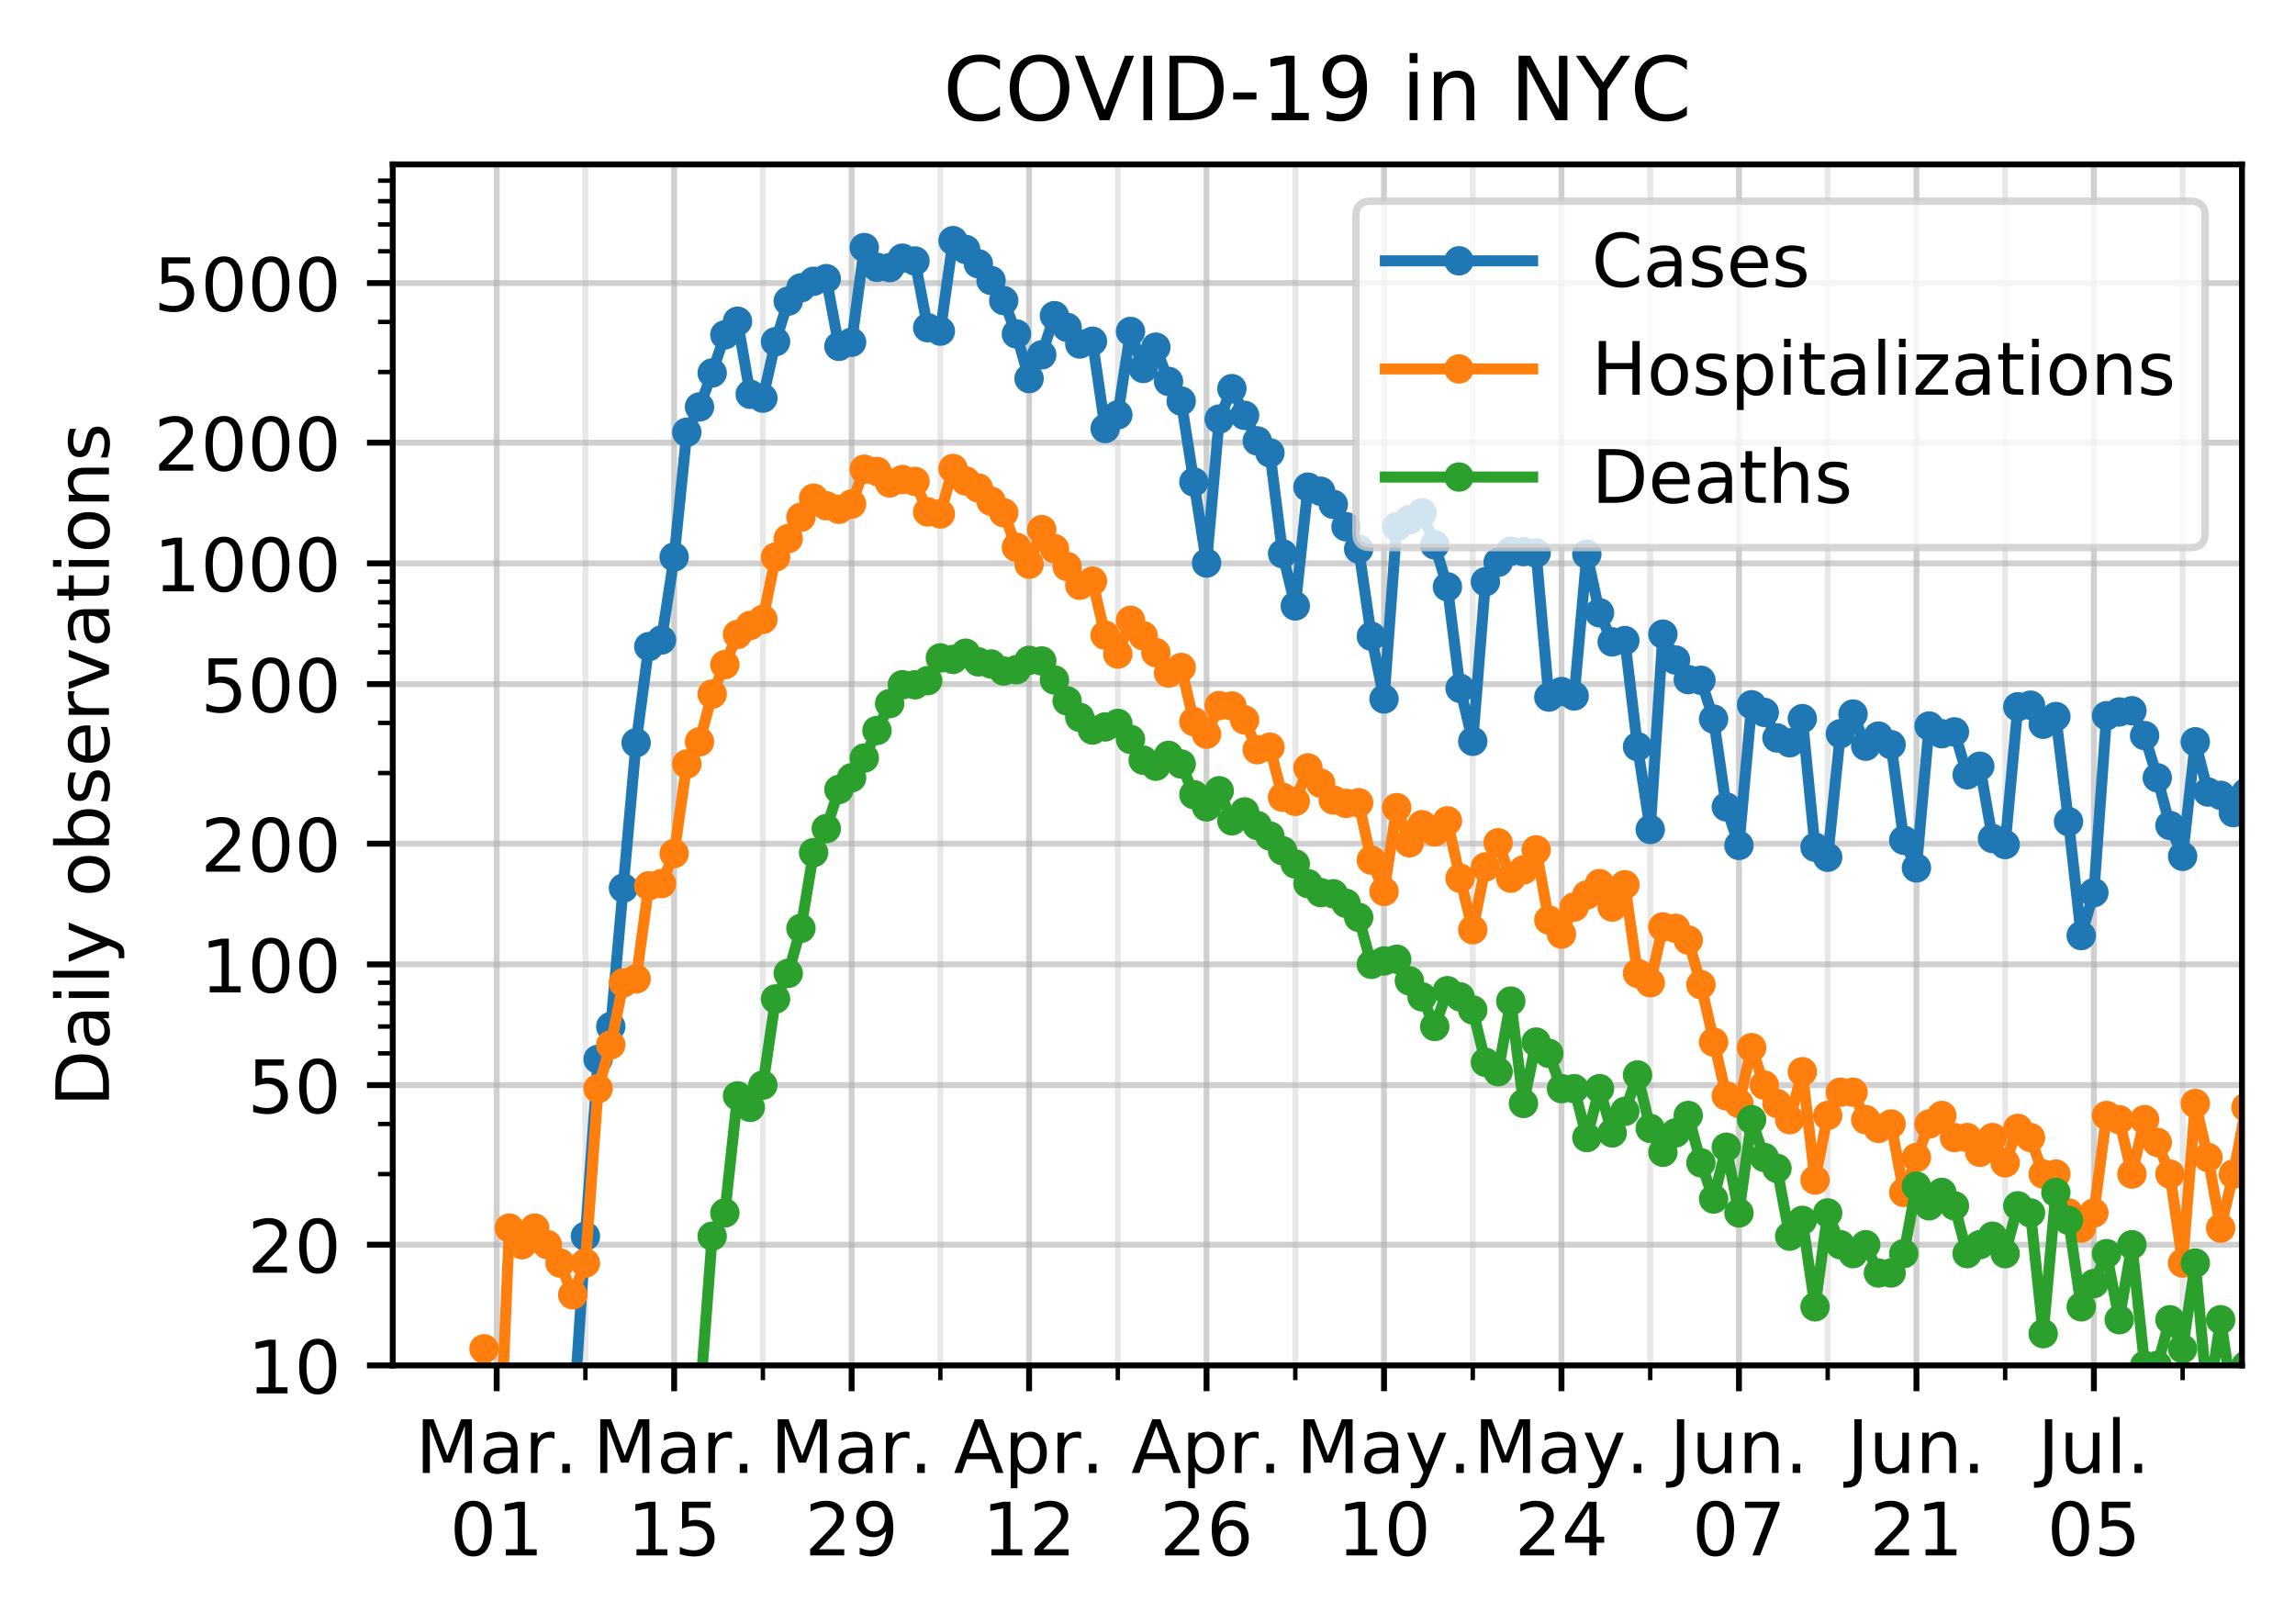 <?xml version="1.0" encoding="utf-8" standalone="no"?>
<!DOCTYPE svg PUBLIC "-//W3C//DTD SVG 1.1//EN"
  "http://www.w3.org/Graphics/SVG/1.1/DTD/svg11.dtd">
<!-- Created with matplotlib (https://matplotlib.org/) -->
<svg height="220.474pt" version="1.1" viewBox="0 0 311.628 220.474" width="311.628pt" xmlns="http://www.w3.org/2000/svg" xmlns:xlink="http://www.w3.org/1999/xlink">
 <defs>
  <style type="text/css">
*{stroke-linecap:butt;stroke-linejoin:round;}
  </style>
 </defs>
 <g id="figure_1">
  <g id="patch_1">
   <path d="M 0 220.474 
L 311.628 220.474 
L 311.628 0 
L 0 0 
z
" style="fill:#ffffff;"/>
  </g>
  <g id="axes_1">
   <g id="patch_2">
    <path d="M 53.328 185.398 
L 304.428 185.398 
L 304.428 22.318 
L 53.328 22.318 
z
" style="fill:#ffffff;"/>
   </g>
   <g id="matplotlib.axis_1">
    <g id="xtick_1">
     <g id="line2d_1">
      <path clip-path="url(#pf79dbe1c74)" d="M 67.442 185.398 
L 67.442 22.318 
" style="fill:none;stroke:#b0b0b0;stroke-linecap:square;stroke-opacity:0.6;stroke-width:0.8;"/>
     </g>
     <g id="line2d_2">
      <defs>
       <path d="M 0 0 
L 0 3.5 
" id="me626ebcd81" style="stroke:#000000;stroke-width:0.8;"/>
      </defs>
      <g>
       <use style="stroke:#000000;stroke-width:0.8;" x="67.442" xlink:href="#me626ebcd81" y="185.398"/>
      </g>
     </g>
     <g id="text_1">
      <!-- Mar. -->
      <defs>
       <path d="M 9.812 72.906 
L 24.516 72.906 
L 43.109 23.297 
L 61.812 72.906 
L 76.516 72.906 
L 76.516 0 
L 66.891 0 
L 66.891 64.016 
L 48.094 14.016 
L 38.188 14.016 
L 19.391 64.016 
L 19.391 0 
L 9.812 0 
z
" id="DejaVuSans-77"/>
       <path d="M 34.281 27.484 
Q 23.391 27.484 19.188 25 
Q 14.984 22.516 14.984 16.5 
Q 14.984 11.719 18.141 8.906 
Q 21.297 6.109 26.703 6.109 
Q 34.188 6.109 38.703 11.406 
Q 43.219 16.703 43.219 25.484 
L 43.219 27.484 
z
M 52.203 31.203 
L 52.203 0 
L 43.219 0 
L 43.219 8.297 
Q 40.141 3.328 35.547 0.953 
Q 30.953 -1.422 24.312 -1.422 
Q 15.922 -1.422 10.953 3.297 
Q 6 8.016 6 15.922 
Q 6 25.141 12.172 29.828 
Q 18.359 34.516 30.609 34.516 
L 43.219 34.516 
L 43.219 35.406 
Q 43.219 41.609 39.141 45 
Q 35.062 48.391 27.688 48.391 
Q 23 48.391 18.547 47.266 
Q 14.109 46.141 10.016 43.891 
L 10.016 52.203 
Q 14.938 54.109 19.578 55.047 
Q 24.219 56 28.609 56 
Q 40.484 56 46.344 49.844 
Q 52.203 43.703 52.203 31.203 
z
" id="DejaVuSans-97"/>
       <path d="M 41.109 46.297 
Q 39.594 47.172 37.812 47.578 
Q 36.031 48 33.891 48 
Q 26.266 48 22.188 43.047 
Q 18.109 38.094 18.109 28.812 
L 18.109 0 
L 9.078 0 
L 9.078 54.688 
L 18.109 54.688 
L 18.109 46.188 
Q 20.953 51.172 25.484 53.578 
Q 30.031 56 36.531 56 
Q 37.453 56 38.578 55.875 
Q 39.703 55.766 41.062 55.516 
z
" id="DejaVuSans-114"/>
       <path d="M 10.688 12.406 
L 21 12.406 
L 21 0 
L 10.688 0 
z
" id="DejaVuSans-46"/>
      </defs>
      <g transform="translate(56.427 199.997)scale(0.1 -0.1)">
       <use xlink:href="#DejaVuSans-77"/>
       <use x="86.279" xlink:href="#DejaVuSans-97"/>
       <use x="147.559" xlink:href="#DejaVuSans-114"/>
       <use x="188.531" xlink:href="#DejaVuSans-46"/>
      </g>
      <!-- 01 -->
      <defs>
       <path d="M 31.781 66.406 
Q 24.172 66.406 20.328 58.906 
Q 16.5 51.422 16.5 36.375 
Q 16.5 21.391 20.328 13.891 
Q 24.172 6.391 31.781 6.391 
Q 39.453 6.391 43.281 13.891 
Q 47.125 21.391 47.125 36.375 
Q 47.125 51.422 43.281 58.906 
Q 39.453 66.406 31.781 66.406 
z
M 31.781 74.219 
Q 44.047 74.219 50.516 64.516 
Q 56.984 54.828 56.984 36.375 
Q 56.984 17.969 50.516 8.266 
Q 44.047 -1.422 31.781 -1.422 
Q 19.531 -1.422 13.062 8.266 
Q 6.594 17.969 6.594 36.375 
Q 6.594 54.828 13.062 64.516 
Q 19.531 74.219 31.781 74.219 
z
" id="DejaVuSans-48"/>
       <path d="M 12.406 8.297 
L 28.516 8.297 
L 28.516 63.922 
L 10.984 60.406 
L 10.984 69.391 
L 28.422 72.906 
L 38.281 72.906 
L 38.281 8.297 
L 54.391 8.297 
L 54.391 0 
L 12.406 0 
z
" id="DejaVuSans-49"/>
      </defs>
      <g transform="translate(61.08 211.194)scale(0.1 -0.1)">
       <use xlink:href="#DejaVuSans-48"/>
       <use x="63.623" xlink:href="#DejaVuSans-49"/>
      </g>
     </g>
    </g>
    <g id="xtick_2">
     <g id="line2d_3">
      <path clip-path="url(#pf79dbe1c74)" d="M 91.54 185.398 
L 91.54 22.318 
" style="fill:none;stroke:#b0b0b0;stroke-linecap:square;stroke-opacity:0.6;stroke-width:0.8;"/>
     </g>
     <g id="line2d_4">
      <g>
       <use style="stroke:#000000;stroke-width:0.8;" x="91.54" xlink:href="#me626ebcd81" y="185.398"/>
      </g>
     </g>
     <g id="text_2">
      <!-- Mar. -->
      <g transform="translate(80.524 199.997)scale(0.1 -0.1)">
       <use xlink:href="#DejaVuSans-77"/>
       <use x="86.279" xlink:href="#DejaVuSans-97"/>
       <use x="147.559" xlink:href="#DejaVuSans-114"/>
       <use x="188.531" xlink:href="#DejaVuSans-46"/>
      </g>
      <!-- 15 -->
      <defs>
       <path d="M 10.797 72.906 
L 49.516 72.906 
L 49.516 64.594 
L 19.828 64.594 
L 19.828 46.734 
Q 21.969 47.469 24.109 47.828 
Q 26.266 48.188 28.422 48.188 
Q 40.625 48.188 47.75 41.5 
Q 54.891 34.812 54.891 23.391 
Q 54.891 11.625 47.562 5.094 
Q 40.234 -1.422 26.906 -1.422 
Q 22.312 -1.422 17.547 -0.641 
Q 12.797 0.141 7.719 1.703 
L 7.719 11.625 
Q 12.109 9.234 16.797 8.062 
Q 21.484 6.891 26.703 6.891 
Q 35.156 6.891 40.078 11.328 
Q 45.016 15.766 45.016 23.391 
Q 45.016 31 40.078 35.438 
Q 35.156 39.891 26.703 39.891 
Q 22.75 39.891 18.812 39.016 
Q 14.891 38.141 10.797 36.281 
z
" id="DejaVuSans-53"/>
      </defs>
      <g transform="translate(85.177 211.194)scale(0.1 -0.1)">
       <use xlink:href="#DejaVuSans-49"/>
       <use x="63.623" xlink:href="#DejaVuSans-53"/>
      </g>
     </g>
    </g>
    <g id="xtick_3">
     <g id="line2d_5">
      <path clip-path="url(#pf79dbe1c74)" d="M 115.638 185.398 
L 115.638 22.318 
" style="fill:none;stroke:#b0b0b0;stroke-linecap:square;stroke-opacity:0.6;stroke-width:0.8;"/>
     </g>
     <g id="line2d_6">
      <g>
       <use style="stroke:#000000;stroke-width:0.8;" x="115.638" xlink:href="#me626ebcd81" y="185.398"/>
      </g>
     </g>
     <g id="text_3">
      <!-- Mar. -->
      <g transform="translate(104.622 199.997)scale(0.1 -0.1)">
       <use xlink:href="#DejaVuSans-77"/>
       <use x="86.279" xlink:href="#DejaVuSans-97"/>
       <use x="147.559" xlink:href="#DejaVuSans-114"/>
       <use x="188.531" xlink:href="#DejaVuSans-46"/>
      </g>
      <!-- 29 -->
      <defs>
       <path d="M 19.188 8.297 
L 53.609 8.297 
L 53.609 0 
L 7.328 0 
L 7.328 8.297 
Q 12.938 14.109 22.625 23.891 
Q 32.328 33.688 34.812 36.531 
Q 39.547 41.844 41.422 45.531 
Q 43.312 49.219 43.312 52.781 
Q 43.312 58.594 39.234 62.25 
Q 35.156 65.922 28.609 65.922 
Q 23.969 65.922 18.812 64.312 
Q 13.672 62.703 7.812 59.422 
L 7.812 69.391 
Q 13.766 71.781 18.938 73 
Q 24.125 74.219 28.422 74.219 
Q 39.75 74.219 46.484 68.547 
Q 53.219 62.891 53.219 53.422 
Q 53.219 48.922 51.531 44.891 
Q 49.859 40.875 45.406 35.406 
Q 44.188 33.984 37.641 27.219 
Q 31.109 20.453 19.188 8.297 
z
" id="DejaVuSans-50"/>
       <path d="M 10.984 1.516 
L 10.984 10.5 
Q 14.703 8.734 18.5 7.812 
Q 22.312 6.891 25.984 6.891 
Q 35.75 6.891 40.891 13.453 
Q 46.047 20.016 46.781 33.406 
Q 43.953 29.203 39.594 26.953 
Q 35.25 24.703 29.984 24.703 
Q 19.047 24.703 12.672 31.312 
Q 6.297 37.938 6.297 49.422 
Q 6.297 60.641 12.938 67.422 
Q 19.578 74.219 30.609 74.219 
Q 43.266 74.219 49.922 64.516 
Q 56.594 54.828 56.594 36.375 
Q 56.594 19.141 48.406 8.859 
Q 40.234 -1.422 26.422 -1.422 
Q 22.703 -1.422 18.891 -0.688 
Q 15.094 0.047 10.984 1.516 
z
M 30.609 32.422 
Q 37.25 32.422 41.125 36.953 
Q 45.016 41.5 45.016 49.422 
Q 45.016 57.281 41.125 61.844 
Q 37.25 66.406 30.609 66.406 
Q 23.969 66.406 20.094 61.844 
Q 16.219 57.281 16.219 49.422 
Q 16.219 41.5 20.094 36.953 
Q 23.969 32.422 30.609 32.422 
z
" id="DejaVuSans-57"/>
      </defs>
      <g transform="translate(109.275 211.194)scale(0.1 -0.1)">
       <use xlink:href="#DejaVuSans-50"/>
       <use x="63.623" xlink:href="#DejaVuSans-57"/>
      </g>
     </g>
    </g>
    <g id="xtick_4">
     <g id="line2d_7">
      <path clip-path="url(#pf79dbe1c74)" d="M 139.735 185.398 
L 139.735 22.318 
" style="fill:none;stroke:#b0b0b0;stroke-linecap:square;stroke-opacity:0.6;stroke-width:0.8;"/>
     </g>
     <g id="line2d_8">
      <g>
       <use style="stroke:#000000;stroke-width:0.8;" x="139.735" xlink:href="#me626ebcd81" y="185.398"/>
      </g>
     </g>
     <g id="text_4">
      <!-- Apr. -->
      <defs>
       <path d="M 34.188 63.188 
L 20.797 26.906 
L 47.609 26.906 
z
M 28.609 72.906 
L 39.797 72.906 
L 67.578 0 
L 57.328 0 
L 50.688 18.703 
L 17.828 18.703 
L 11.188 0 
L 0.781 0 
z
" id="DejaVuSans-65"/>
       <path d="M 18.109 8.203 
L 18.109 -20.797 
L 9.078 -20.797 
L 9.078 54.688 
L 18.109 54.688 
L 18.109 46.391 
Q 20.953 51.266 25.266 53.625 
Q 29.594 56 35.594 56 
Q 45.562 56 51.781 48.094 
Q 58.016 40.188 58.016 27.297 
Q 58.016 14.406 51.781 6.484 
Q 45.562 -1.422 35.594 -1.422 
Q 29.594 -1.422 25.266 0.953 
Q 20.953 3.328 18.109 8.203 
z
M 48.688 27.297 
Q 48.688 37.203 44.609 42.844 
Q 40.531 48.484 33.406 48.484 
Q 26.266 48.484 22.188 42.844 
Q 18.109 37.203 18.109 27.297 
Q 18.109 17.391 22.188 11.75 
Q 26.266 6.109 33.406 6.109 
Q 40.531 6.109 44.609 11.75 
Q 48.688 17.391 48.688 27.297 
z
" id="DejaVuSans-112"/>
      </defs>
      <g transform="translate(129.503 199.997)scale(0.1 -0.1)">
       <use xlink:href="#DejaVuSans-65"/>
       <use x="68.408" xlink:href="#DejaVuSans-112"/>
       <use x="131.885" xlink:href="#DejaVuSans-114"/>
       <use x="172.857" xlink:href="#DejaVuSans-46"/>
      </g>
      <!-- 12 -->
      <g transform="translate(133.373 211.194)scale(0.1 -0.1)">
       <use xlink:href="#DejaVuSans-49"/>
       <use x="63.623" xlink:href="#DejaVuSans-50"/>
      </g>
     </g>
    </g>
    <g id="xtick_5">
     <g id="line2d_9">
      <path clip-path="url(#pf79dbe1c74)" d="M 163.833 185.398 
L 163.833 22.318 
" style="fill:none;stroke:#b0b0b0;stroke-linecap:square;stroke-opacity:0.6;stroke-width:0.8;"/>
     </g>
     <g id="line2d_10">
      <g>
       <use style="stroke:#000000;stroke-width:0.8;" x="163.833" xlink:href="#me626ebcd81" y="185.398"/>
      </g>
     </g>
     <g id="text_5">
      <!-- Apr. -->
      <g transform="translate(153.601 199.997)scale(0.1 -0.1)">
       <use xlink:href="#DejaVuSans-65"/>
       <use x="68.408" xlink:href="#DejaVuSans-112"/>
       <use x="131.885" xlink:href="#DejaVuSans-114"/>
       <use x="172.857" xlink:href="#DejaVuSans-46"/>
      </g>
      <!-- 26 -->
      <defs>
       <path d="M 33.016 40.375 
Q 26.375 40.375 22.484 35.828 
Q 18.609 31.297 18.609 23.391 
Q 18.609 15.531 22.484 10.953 
Q 26.375 6.391 33.016 6.391 
Q 39.656 6.391 43.531 10.953 
Q 47.406 15.531 47.406 23.391 
Q 47.406 31.297 43.531 35.828 
Q 39.656 40.375 33.016 40.375 
z
M 52.594 71.297 
L 52.594 62.312 
Q 48.875 64.062 45.094 64.984 
Q 41.312 65.922 37.594 65.922 
Q 27.828 65.922 22.672 59.328 
Q 17.531 52.734 16.797 39.406 
Q 19.672 43.656 24.016 45.922 
Q 28.375 48.188 33.594 48.188 
Q 44.578 48.188 50.953 41.516 
Q 57.328 34.859 57.328 23.391 
Q 57.328 12.156 50.688 5.359 
Q 44.047 -1.422 33.016 -1.422 
Q 20.359 -1.422 13.672 8.266 
Q 6.984 17.969 6.984 36.375 
Q 6.984 53.656 15.188 63.938 
Q 23.391 74.219 37.203 74.219 
Q 40.922 74.219 44.703 73.484 
Q 48.484 72.75 52.594 71.297 
z
" id="DejaVuSans-54"/>
      </defs>
      <g transform="translate(157.47 211.194)scale(0.1 -0.1)">
       <use xlink:href="#DejaVuSans-50"/>
       <use x="63.623" xlink:href="#DejaVuSans-54"/>
      </g>
     </g>
    </g>
    <g id="xtick_6">
     <g id="line2d_11">
      <path clip-path="url(#pf79dbe1c74)" d="M 187.93 185.398 
L 187.93 22.318 
" style="fill:none;stroke:#b0b0b0;stroke-linecap:square;stroke-opacity:0.6;stroke-width:0.8;"/>
     </g>
     <g id="line2d_12">
      <g>
       <use style="stroke:#000000;stroke-width:0.8;" x="187.93" xlink:href="#me626ebcd81" y="185.398"/>
      </g>
     </g>
     <g id="text_6">
      <!-- May. -->
      <defs>
       <path d="M 32.172 -5.078 
Q 28.375 -14.844 24.75 -17.812 
Q 21.141 -20.797 15.094 -20.797 
L 7.906 -20.797 
L 7.906 -13.281 
L 13.188 -13.281 
Q 16.891 -13.281 18.938 -11.516 
Q 21 -9.766 23.484 -3.219 
L 25.094 0.875 
L 2.984 54.688 
L 12.5 54.688 
L 29.594 11.922 
L 46.688 54.688 
L 56.203 54.688 
z
" id="DejaVuSans-121"/>
      </defs>
      <g transform="translate(176.015 199.997)scale(0.1 -0.1)">
       <use xlink:href="#DejaVuSans-77"/>
       <use x="86.279" xlink:href="#DejaVuSans-97"/>
       <use x="147.559" xlink:href="#DejaVuSans-121"/>
       <use x="206.52" xlink:href="#DejaVuSans-46"/>
      </g>
      <!-- 10 -->
      <g transform="translate(181.568 211.194)scale(0.1 -0.1)">
       <use xlink:href="#DejaVuSans-49"/>
       <use x="63.623" xlink:href="#DejaVuSans-48"/>
      </g>
     </g>
    </g>
    <g id="xtick_7">
     <g id="line2d_13">
      <path clip-path="url(#pf79dbe1c74)" d="M 212.028 185.398 
L 212.028 22.318 
" style="fill:none;stroke:#b0b0b0;stroke-linecap:square;stroke-opacity:0.6;stroke-width:0.8;"/>
     </g>
     <g id="line2d_14">
      <g>
       <use style="stroke:#000000;stroke-width:0.8;" x="212.028" xlink:href="#me626ebcd81" y="185.398"/>
      </g>
     </g>
     <g id="text_7">
      <!-- May. -->
      <g transform="translate(200.112 199.997)scale(0.1 -0.1)">
       <use xlink:href="#DejaVuSans-77"/>
       <use x="86.279" xlink:href="#DejaVuSans-97"/>
       <use x="147.559" xlink:href="#DejaVuSans-121"/>
       <use x="206.52" xlink:href="#DejaVuSans-46"/>
      </g>
      <!-- 24 -->
      <defs>
       <path d="M 37.797 64.312 
L 12.891 25.391 
L 37.797 25.391 
z
M 35.203 72.906 
L 47.609 72.906 
L 47.609 25.391 
L 58.016 25.391 
L 58.016 17.188 
L 47.609 17.188 
L 47.609 0 
L 37.797 0 
L 37.797 17.188 
L 4.891 17.188 
L 4.891 26.703 
z
" id="DejaVuSans-52"/>
      </defs>
      <g transform="translate(205.665 211.194)scale(0.1 -0.1)">
       <use xlink:href="#DejaVuSans-50"/>
       <use x="63.623" xlink:href="#DejaVuSans-52"/>
      </g>
     </g>
    </g>
    <g id="xtick_8">
     <g id="line2d_15">
      <path clip-path="url(#pf79dbe1c74)" d="M 236.125 185.398 
L 236.125 22.318 
" style="fill:none;stroke:#b0b0b0;stroke-linecap:square;stroke-opacity:0.6;stroke-width:0.8;"/>
     </g>
     <g id="line2d_16">
      <g>
       <use style="stroke:#000000;stroke-width:0.8;" x="236.125" xlink:href="#me626ebcd81" y="185.398"/>
      </g>
     </g>
     <g id="text_8">
      <!-- Jun. -->
      <defs>
       <path d="M 9.812 72.906 
L 19.672 72.906 
L 19.672 5.078 
Q 19.672 -8.109 14.672 -14.062 
Q 9.672 -20.016 -1.422 -20.016 
L -5.172 -20.016 
L -5.172 -11.719 
L -2.094 -11.719 
Q 4.438 -11.719 7.125 -8.047 
Q 9.812 -4.391 9.812 5.078 
z
" id="DejaVuSans-74"/>
       <path d="M 8.5 21.578 
L 8.5 54.688 
L 17.484 54.688 
L 17.484 21.922 
Q 17.484 14.156 20.5 10.266 
Q 23.531 6.391 29.594 6.391 
Q 36.859 6.391 41.078 11.031 
Q 45.312 15.672 45.312 23.688 
L 45.312 54.688 
L 54.297 54.688 
L 54.297 0 
L 45.312 0 
L 45.312 8.406 
Q 42.047 3.422 37.719 1 
Q 33.406 -1.422 27.688 -1.422 
Q 18.266 -1.422 13.375 4.438 
Q 8.5 10.297 8.5 21.578 
z
M 31.109 56 
z
" id="DejaVuSans-117"/>
       <path d="M 54.891 33.016 
L 54.891 0 
L 45.906 0 
L 45.906 32.719 
Q 45.906 40.484 42.875 44.328 
Q 39.844 48.188 33.797 48.188 
Q 26.516 48.188 22.312 43.547 
Q 18.109 38.922 18.109 30.906 
L 18.109 0 
L 9.078 0 
L 9.078 54.688 
L 18.109 54.688 
L 18.109 46.188 
Q 21.344 51.125 25.703 53.562 
Q 30.078 56 35.797 56 
Q 45.219 56 50.047 50.172 
Q 54.891 44.344 54.891 33.016 
z
" id="DejaVuSans-110"/>
      </defs>
      <g transform="translate(226.724 199.997)scale(0.1 -0.1)">
       <use xlink:href="#DejaVuSans-74"/>
       <use x="29.492" xlink:href="#DejaVuSans-117"/>
       <use x="92.871" xlink:href="#DejaVuSans-110"/>
       <use x="156.25" xlink:href="#DejaVuSans-46"/>
      </g>
      <!-- 07 -->
      <defs>
       <path d="M 8.203 72.906 
L 55.078 72.906 
L 55.078 68.703 
L 28.609 0 
L 18.312 0 
L 43.219 64.594 
L 8.203 64.594 
z
" id="DejaVuSans-55"/>
      </defs>
      <g transform="translate(229.763 211.194)scale(0.1 -0.1)">
       <use xlink:href="#DejaVuSans-48"/>
       <use x="63.623" xlink:href="#DejaVuSans-55"/>
      </g>
     </g>
    </g>
    <g id="xtick_9">
     <g id="line2d_17">
      <path clip-path="url(#pf79dbe1c74)" d="M 260.223 185.398 
L 260.223 22.318 
" style="fill:none;stroke:#b0b0b0;stroke-linecap:square;stroke-opacity:0.6;stroke-width:0.8;"/>
     </g>
     <g id="line2d_18">
      <g>
       <use style="stroke:#000000;stroke-width:0.8;" x="260.223" xlink:href="#me626ebcd81" y="185.398"/>
      </g>
     </g>
     <g id="text_9">
      <!-- Jun. -->
      <g transform="translate(250.821 199.997)scale(0.1 -0.1)">
       <use xlink:href="#DejaVuSans-74"/>
       <use x="29.492" xlink:href="#DejaVuSans-117"/>
       <use x="92.871" xlink:href="#DejaVuSans-110"/>
       <use x="156.25" xlink:href="#DejaVuSans-46"/>
      </g>
      <!-- 21 -->
      <g transform="translate(253.86 211.194)scale(0.1 -0.1)">
       <use xlink:href="#DejaVuSans-50"/>
       <use x="63.623" xlink:href="#DejaVuSans-49"/>
      </g>
     </g>
    </g>
    <g id="xtick_10">
     <g id="line2d_19">
      <path clip-path="url(#pf79dbe1c74)" d="M 284.321 185.398 
L 284.321 22.318 
" style="fill:none;stroke:#b0b0b0;stroke-linecap:square;stroke-opacity:0.6;stroke-width:0.8;"/>
     </g>
     <g id="line2d_20">
      <g>
       <use style="stroke:#000000;stroke-width:0.8;" x="284.321" xlink:href="#me626ebcd81" y="185.398"/>
      </g>
     </g>
     <g id="text_10">
      <!-- Jul. -->
      <defs>
       <path d="M 9.422 75.984 
L 18.406 75.984 
L 18.406 0 
L 9.422 0 
z
" id="DejaVuSans-108"/>
      </defs>
      <g transform="translate(276.699 199.997)scale(0.1 -0.1)">
       <use xlink:href="#DejaVuSans-74"/>
       <use x="29.492" xlink:href="#DejaVuSans-117"/>
       <use x="92.871" xlink:href="#DejaVuSans-108"/>
       <use x="120.654" xlink:href="#DejaVuSans-46"/>
      </g>
      <!-- 05 -->
      <g transform="translate(277.958 211.194)scale(0.1 -0.1)">
       <use xlink:href="#DejaVuSans-48"/>
       <use x="63.623" xlink:href="#DejaVuSans-53"/>
      </g>
     </g>
    </g>
    <g id="xtick_11">
     <g id="line2d_21">
      <path clip-path="url(#pf79dbe1c74)" d="M 79.491 185.398 
L 79.491 22.318 
" style="fill:none;stroke:#b0b0b0;stroke-linecap:square;stroke-opacity:0.3;stroke-width:0.8;"/>
     </g>
     <g id="line2d_22">
      <defs>
       <path d="M 0 0 
L 0 2 
" id="m6d1ee17cac" style="stroke:#000000;stroke-width:0.6;"/>
      </defs>
      <g>
       <use style="stroke:#000000;stroke-width:0.6;" x="79.491" xlink:href="#m6d1ee17cac" y="185.398"/>
      </g>
     </g>
    </g>
    <g id="xtick_12">
     <g id="line2d_23">
      <path clip-path="url(#pf79dbe1c74)" d="M 103.589 185.398 
L 103.589 22.318 
" style="fill:none;stroke:#b0b0b0;stroke-linecap:square;stroke-opacity:0.3;stroke-width:0.8;"/>
     </g>
     <g id="line2d_24">
      <g>
       <use style="stroke:#000000;stroke-width:0.6;" x="103.589" xlink:href="#m6d1ee17cac" y="185.398"/>
      </g>
     </g>
    </g>
    <g id="xtick_13">
     <g id="line2d_25">
      <path clip-path="url(#pf79dbe1c74)" d="M 127.686 185.398 
L 127.686 22.318 
" style="fill:none;stroke:#b0b0b0;stroke-linecap:square;stroke-opacity:0.3;stroke-width:0.8;"/>
     </g>
     <g id="line2d_26">
      <g>
       <use style="stroke:#000000;stroke-width:0.6;" x="127.686" xlink:href="#m6d1ee17cac" y="185.398"/>
      </g>
     </g>
    </g>
    <g id="xtick_14">
     <g id="line2d_27">
      <path clip-path="url(#pf79dbe1c74)" d="M 151.784 185.398 
L 151.784 22.318 
" style="fill:none;stroke:#b0b0b0;stroke-linecap:square;stroke-opacity:0.3;stroke-width:0.8;"/>
     </g>
     <g id="line2d_28">
      <g>
       <use style="stroke:#000000;stroke-width:0.6;" x="151.784" xlink:href="#m6d1ee17cac" y="185.398"/>
      </g>
     </g>
    </g>
    <g id="xtick_15">
     <g id="line2d_29">
      <path clip-path="url(#pf79dbe1c74)" d="M 175.881 185.398 
L 175.881 22.318 
" style="fill:none;stroke:#b0b0b0;stroke-linecap:square;stroke-opacity:0.3;stroke-width:0.8;"/>
     </g>
     <g id="line2d_30">
      <g>
       <use style="stroke:#000000;stroke-width:0.6;" x="175.881" xlink:href="#m6d1ee17cac" y="185.398"/>
      </g>
     </g>
    </g>
    <g id="xtick_16">
     <g id="line2d_31">
      <path clip-path="url(#pf79dbe1c74)" d="M 199.979 185.398 
L 199.979 22.318 
" style="fill:none;stroke:#b0b0b0;stroke-linecap:square;stroke-opacity:0.3;stroke-width:0.8;"/>
     </g>
     <g id="line2d_32">
      <g>
       <use style="stroke:#000000;stroke-width:0.6;" x="199.979" xlink:href="#m6d1ee17cac" y="185.398"/>
      </g>
     </g>
    </g>
    <g id="xtick_17">
     <g id="line2d_33">
      <path clip-path="url(#pf79dbe1c74)" d="M 224.077 185.398 
L 224.077 22.318 
" style="fill:none;stroke:#b0b0b0;stroke-linecap:square;stroke-opacity:0.3;stroke-width:0.8;"/>
     </g>
     <g id="line2d_34">
      <g>
       <use style="stroke:#000000;stroke-width:0.6;" x="224.077" xlink:href="#m6d1ee17cac" y="185.398"/>
      </g>
     </g>
    </g>
    <g id="xtick_18">
     <g id="line2d_35">
      <path clip-path="url(#pf79dbe1c74)" d="M 248.174 185.398 
L 248.174 22.318 
" style="fill:none;stroke:#b0b0b0;stroke-linecap:square;stroke-opacity:0.3;stroke-width:0.8;"/>
     </g>
     <g id="line2d_36">
      <g>
       <use style="stroke:#000000;stroke-width:0.6;" x="248.174" xlink:href="#m6d1ee17cac" y="185.398"/>
      </g>
     </g>
    </g>
    <g id="xtick_19">
     <g id="line2d_37">
      <path clip-path="url(#pf79dbe1c74)" d="M 272.272 185.398 
L 272.272 22.318 
" style="fill:none;stroke:#b0b0b0;stroke-linecap:square;stroke-opacity:0.3;stroke-width:0.8;"/>
     </g>
     <g id="line2d_38">
      <g>
       <use style="stroke:#000000;stroke-width:0.6;" x="272.272" xlink:href="#m6d1ee17cac" y="185.398"/>
      </g>
     </g>
    </g>
    <g id="xtick_20">
     <g id="line2d_39">
      <path clip-path="url(#pf79dbe1c74)" d="M 296.369 185.398 
L 296.369 22.318 
" style="fill:none;stroke:#b0b0b0;stroke-linecap:square;stroke-opacity:0.3;stroke-width:0.8;"/>
     </g>
     <g id="line2d_40">
      <g>
       <use style="stroke:#000000;stroke-width:0.6;" x="296.369" xlink:href="#m6d1ee17cac" y="185.398"/>
      </g>
     </g>
    </g>
   </g>
   <g id="matplotlib.axis_2">
    <g id="ytick_1">
     <g id="line2d_41">
      <path clip-path="url(#pf79dbe1c74)" d="M 53.328 185.398 
L 304.428 185.398 
" style="fill:none;stroke:#b0b0b0;stroke-linecap:square;stroke-opacity:0.6;stroke-width:0.8;"/>
     </g>
     <g id="line2d_42">
      <defs>
       <path d="M 0 0 
L -3.5 0 
" id="m5c43a2f5d4" style="stroke:#000000;stroke-width:0.8;"/>
      </defs>
      <g>
       <use style="stroke:#000000;stroke-width:0.8;" x="53.328" xlink:href="#m5c43a2f5d4" y="185.398"/>
      </g>
     </g>
     <g id="text_11">
      <!-- 10 -->
      <g transform="translate(33.603 189.197)scale(0.1 -0.1)">
       <use xlink:href="#DejaVuSans-49"/>
       <use x="63.623" xlink:href="#DejaVuSans-48"/>
      </g>
     </g>
    </g>
    <g id="ytick_2">
     <g id="line2d_43">
      <path clip-path="url(#pf79dbe1c74)" d="M 53.328 169.006 
L 304.428 169.006 
" style="fill:none;stroke:#b0b0b0;stroke-linecap:square;stroke-opacity:0.6;stroke-width:0.8;"/>
     </g>
     <g id="line2d_44">
      <g>
       <use style="stroke:#000000;stroke-width:0.8;" x="53.328" xlink:href="#m5c43a2f5d4" y="169.006"/>
      </g>
     </g>
     <g id="text_12">
      <!-- 20 -->
      <g transform="translate(33.603 172.806)scale(0.1 -0.1)">
       <use xlink:href="#DejaVuSans-50"/>
       <use x="63.623" xlink:href="#DejaVuSans-48"/>
      </g>
     </g>
    </g>
    <g id="ytick_3">
     <g id="line2d_45">
      <path clip-path="url(#pf79dbe1c74)" d="M 53.328 147.338 
L 304.428 147.338 
" style="fill:none;stroke:#b0b0b0;stroke-linecap:square;stroke-opacity:0.6;stroke-width:0.8;"/>
     </g>
     <g id="line2d_46">
      <g>
       <use style="stroke:#000000;stroke-width:0.8;" x="53.328" xlink:href="#m5c43a2f5d4" y="147.338"/>
      </g>
     </g>
     <g id="text_13">
      <!-- 50 -->
      <g transform="translate(33.603 151.137)scale(0.1 -0.1)">
       <use xlink:href="#DejaVuSans-53"/>
       <use x="63.623" xlink:href="#DejaVuSans-48"/>
      </g>
     </g>
    </g>
    <g id="ytick_4">
     <g id="line2d_47">
      <path clip-path="url(#pf79dbe1c74)" d="M 53.328 130.946 
L 304.428 130.946 
" style="fill:none;stroke:#b0b0b0;stroke-linecap:square;stroke-opacity:0.6;stroke-width:0.8;"/>
     </g>
     <g id="line2d_48">
      <g>
       <use style="stroke:#000000;stroke-width:0.8;" x="53.328" xlink:href="#m5c43a2f5d4" y="130.946"/>
      </g>
     </g>
     <g id="text_14">
      <!-- 100 -->
      <g transform="translate(27.241 134.745)scale(0.1 -0.1)">
       <use xlink:href="#DejaVuSans-49"/>
       <use x="63.623" xlink:href="#DejaVuSans-48"/>
       <use x="127.246" xlink:href="#DejaVuSans-48"/>
      </g>
     </g>
    </g>
    <g id="ytick_5">
     <g id="line2d_49">
      <path clip-path="url(#pf79dbe1c74)" d="M 53.328 114.554 
L 304.428 114.554 
" style="fill:none;stroke:#b0b0b0;stroke-linecap:square;stroke-opacity:0.6;stroke-width:0.8;"/>
     </g>
     <g id="line2d_50">
      <g>
       <use style="stroke:#000000;stroke-width:0.8;" x="53.328" xlink:href="#m5c43a2f5d4" y="114.554"/>
      </g>
     </g>
     <g id="text_15">
      <!-- 200 -->
      <g transform="translate(27.241 118.353)scale(0.1 -0.1)">
       <use xlink:href="#DejaVuSans-50"/>
       <use x="63.623" xlink:href="#DejaVuSans-48"/>
       <use x="127.246" xlink:href="#DejaVuSans-48"/>
      </g>
     </g>
    </g>
    <g id="ytick_6">
     <g id="line2d_51">
      <path clip-path="url(#pf79dbe1c74)" d="M 53.328 92.885 
L 304.428 92.885 
" style="fill:none;stroke:#b0b0b0;stroke-linecap:square;stroke-opacity:0.6;stroke-width:0.8;"/>
     </g>
     <g id="line2d_52">
      <g>
       <use style="stroke:#000000;stroke-width:0.8;" x="53.328" xlink:href="#m5c43a2f5d4" y="92.885"/>
      </g>
     </g>
     <g id="text_16">
      <!-- 500 -->
      <g transform="translate(27.241 96.685)scale(0.1 -0.1)">
       <use xlink:href="#DejaVuSans-53"/>
       <use x="63.623" xlink:href="#DejaVuSans-48"/>
       <use x="127.246" xlink:href="#DejaVuSans-48"/>
      </g>
     </g>
    </g>
    <g id="ytick_7">
     <g id="line2d_53">
      <path clip-path="url(#pf79dbe1c74)" d="M 53.328 76.494 
L 304.428 76.494 
" style="fill:none;stroke:#b0b0b0;stroke-linecap:square;stroke-opacity:0.6;stroke-width:0.8;"/>
     </g>
     <g id="line2d_54">
      <g>
       <use style="stroke:#000000;stroke-width:0.8;" x="53.328" xlink:href="#m5c43a2f5d4" y="76.494"/>
      </g>
     </g>
     <g id="text_17">
      <!-- 1000 -->
      <g transform="translate(20.878 80.293)scale(0.1 -0.1)">
       <use xlink:href="#DejaVuSans-49"/>
       <use x="63.623" xlink:href="#DejaVuSans-48"/>
       <use x="127.246" xlink:href="#DejaVuSans-48"/>
       <use x="190.869" xlink:href="#DejaVuSans-48"/>
      </g>
     </g>
    </g>
    <g id="ytick_8">
     <g id="line2d_55">
      <path clip-path="url(#pf79dbe1c74)" d="M 53.328 60.102 
L 304.428 60.102 
" style="fill:none;stroke:#b0b0b0;stroke-linecap:square;stroke-opacity:0.6;stroke-width:0.8;"/>
     </g>
     <g id="line2d_56">
      <g>
       <use style="stroke:#000000;stroke-width:0.8;" x="53.328" xlink:href="#m5c43a2f5d4" y="60.102"/>
      </g>
     </g>
     <g id="text_18">
      <!-- 2000 -->
      <g transform="translate(20.878 63.901)scale(0.1 -0.1)">
       <use xlink:href="#DejaVuSans-50"/>
       <use x="63.623" xlink:href="#DejaVuSans-48"/>
       <use x="127.246" xlink:href="#DejaVuSans-48"/>
       <use x="190.869" xlink:href="#DejaVuSans-48"/>
      </g>
     </g>
    </g>
    <g id="ytick_9">
     <g id="line2d_57">
      <path clip-path="url(#pf79dbe1c74)" d="M 53.328 38.433 
L 304.428 38.433 
" style="fill:none;stroke:#b0b0b0;stroke-linecap:square;stroke-opacity:0.6;stroke-width:0.8;"/>
     </g>
     <g id="line2d_58">
      <g>
       <use style="stroke:#000000;stroke-width:0.8;" x="53.328" xlink:href="#m5c43a2f5d4" y="38.433"/>
      </g>
     </g>
     <g id="text_19">
      <!-- 5000 -->
      <g transform="translate(20.878 42.232)scale(0.1 -0.1)">
       <use xlink:href="#DejaVuSans-53"/>
       <use x="63.623" xlink:href="#DejaVuSans-48"/>
       <use x="127.246" xlink:href="#DejaVuSans-48"/>
       <use x="190.869" xlink:href="#DejaVuSans-48"/>
      </g>
     </g>
    </g>
    <g id="ytick_10">
     <g id="line2d_59">
      <defs>
       <path d="M 0 0 
L -2 0 
" id="m7e21a40a39" style="stroke:#000000;stroke-width:0.6;"/>
      </defs>
      <g>
       <use style="stroke:#000000;stroke-width:0.6;" x="53.328" xlink:href="#m7e21a40a39" y="159.418"/>
      </g>
     </g>
    </g>
    <g id="ytick_11">
     <g id="line2d_60">
      <g>
       <use style="stroke:#000000;stroke-width:0.6;" x="53.328" xlink:href="#m7e21a40a39" y="152.615"/>
      </g>
     </g>
    </g>
    <g id="ytick_12">
     <g id="line2d_61">
      <g>
       <use style="stroke:#000000;stroke-width:0.6;" x="53.328" xlink:href="#m7e21a40a39" y="143.026"/>
      </g>
     </g>
    </g>
    <g id="ytick_13">
     <g id="line2d_62">
      <g>
       <use style="stroke:#000000;stroke-width:0.6;" x="53.328" xlink:href="#m7e21a40a39" y="139.381"/>
      </g>
     </g>
    </g>
    <g id="ytick_14">
     <g id="line2d_63">
      <g>
       <use style="stroke:#000000;stroke-width:0.6;" x="53.328" xlink:href="#m7e21a40a39" y="136.223"/>
      </g>
     </g>
    </g>
    <g id="ytick_15">
     <g id="line2d_64">
      <g>
       <use style="stroke:#000000;stroke-width:0.6;" x="53.328" xlink:href="#m7e21a40a39" y="133.437"/>
      </g>
     </g>
    </g>
    <g id="ytick_16">
     <g id="line2d_65">
      <g>
       <use style="stroke:#000000;stroke-width:0.6;" x="53.328" xlink:href="#m7e21a40a39" y="104.966"/>
      </g>
     </g>
    </g>
    <g id="ytick_17">
     <g id="line2d_66">
      <g>
       <use style="stroke:#000000;stroke-width:0.6;" x="53.328" xlink:href="#m7e21a40a39" y="98.162"/>
      </g>
     </g>
    </g>
    <g id="ytick_18">
     <g id="line2d_67">
      <g>
       <use style="stroke:#000000;stroke-width:0.6;" x="53.328" xlink:href="#m7e21a40a39" y="88.574"/>
      </g>
     </g>
    </g>
    <g id="ytick_19">
     <g id="line2d_68">
      <g>
       <use style="stroke:#000000;stroke-width:0.6;" x="53.328" xlink:href="#m7e21a40a39" y="84.928"/>
      </g>
     </g>
    </g>
    <g id="ytick_20">
     <g id="line2d_69">
      <g>
       <use style="stroke:#000000;stroke-width:0.6;" x="53.328" xlink:href="#m7e21a40a39" y="81.771"/>
      </g>
     </g>
    </g>
    <g id="ytick_21">
     <g id="line2d_70">
      <g>
       <use style="stroke:#000000;stroke-width:0.6;" x="53.328" xlink:href="#m7e21a40a39" y="78.985"/>
      </g>
     </g>
    </g>
    <g id="ytick_22">
     <g id="line2d_71">
      <g>
       <use style="stroke:#000000;stroke-width:0.6;" x="53.328" xlink:href="#m7e21a40a39" y="50.513"/>
      </g>
     </g>
    </g>
    <g id="ytick_23">
     <g id="line2d_72">
      <g>
       <use style="stroke:#000000;stroke-width:0.6;" x="53.328" xlink:href="#m7e21a40a39" y="43.71"/>
      </g>
     </g>
    </g>
    <g id="ytick_24">
     <g id="line2d_73">
      <g>
       <use style="stroke:#000000;stroke-width:0.6;" x="53.328" xlink:href="#m7e21a40a39" y="34.122"/>
      </g>
     </g>
    </g>
    <g id="ytick_25">
     <g id="line2d_74">
      <g>
       <use style="stroke:#000000;stroke-width:0.6;" x="53.328" xlink:href="#m7e21a40a39" y="30.476"/>
      </g>
     </g>
    </g>
    <g id="ytick_26">
     <g id="line2d_75">
      <g>
       <use style="stroke:#000000;stroke-width:0.6;" x="53.328" xlink:href="#m7e21a40a39" y="27.318"/>
      </g>
     </g>
    </g>
    <g id="ytick_27">
     <g id="line2d_76">
      <g>
       <use style="stroke:#000000;stroke-width:0.6;" x="53.328" xlink:href="#m7e21a40a39" y="24.533"/>
      </g>
     </g>
    </g>
    <g id="text_20">
     <!-- Daily observations -->
     <defs>
      <path d="M 19.672 64.797 
L 19.672 8.109 
L 31.594 8.109 
Q 46.688 8.109 53.688 14.938 
Q 60.688 21.781 60.688 36.531 
Q 60.688 51.172 53.688 57.984 
Q 46.688 64.797 31.594 64.797 
z
M 9.812 72.906 
L 30.078 72.906 
Q 51.266 72.906 61.172 64.094 
Q 71.094 55.281 71.094 36.531 
Q 71.094 17.672 61.125 8.828 
Q 51.172 0 30.078 0 
L 9.812 0 
z
" id="DejaVuSans-68"/>
      <path d="M 9.422 54.688 
L 18.406 54.688 
L 18.406 0 
L 9.422 0 
z
M 9.422 75.984 
L 18.406 75.984 
L 18.406 64.594 
L 9.422 64.594 
z
" id="DejaVuSans-105"/>
      <path id="DejaVuSans-32"/>
      <path d="M 30.609 48.391 
Q 23.391 48.391 19.188 42.75 
Q 14.984 37.109 14.984 27.297 
Q 14.984 17.484 19.156 11.844 
Q 23.344 6.203 30.609 6.203 
Q 37.797 6.203 41.984 11.859 
Q 46.188 17.531 46.188 27.297 
Q 46.188 37.016 41.984 42.703 
Q 37.797 48.391 30.609 48.391 
z
M 30.609 56 
Q 42.328 56 49.016 48.375 
Q 55.719 40.766 55.719 27.297 
Q 55.719 13.875 49.016 6.219 
Q 42.328 -1.422 30.609 -1.422 
Q 18.844 -1.422 12.172 6.219 
Q 5.516 13.875 5.516 27.297 
Q 5.516 40.766 12.172 48.375 
Q 18.844 56 30.609 56 
z
" id="DejaVuSans-111"/>
      <path d="M 48.688 27.297 
Q 48.688 37.203 44.609 42.844 
Q 40.531 48.484 33.406 48.484 
Q 26.266 48.484 22.188 42.844 
Q 18.109 37.203 18.109 27.297 
Q 18.109 17.391 22.188 11.75 
Q 26.266 6.109 33.406 6.109 
Q 40.531 6.109 44.609 11.75 
Q 48.688 17.391 48.688 27.297 
z
M 18.109 46.391 
Q 20.953 51.266 25.266 53.625 
Q 29.594 56 35.594 56 
Q 45.562 56 51.781 48.094 
Q 58.016 40.188 58.016 27.297 
Q 58.016 14.406 51.781 6.484 
Q 45.562 -1.422 35.594 -1.422 
Q 29.594 -1.422 25.266 0.953 
Q 20.953 3.328 18.109 8.203 
L 18.109 0 
L 9.078 0 
L 9.078 75.984 
L 18.109 75.984 
z
" id="DejaVuSans-98"/>
      <path d="M 44.281 53.078 
L 44.281 44.578 
Q 40.484 46.531 36.375 47.5 
Q 32.281 48.484 27.875 48.484 
Q 21.188 48.484 17.844 46.438 
Q 14.5 44.391 14.5 40.281 
Q 14.5 37.156 16.891 35.375 
Q 19.281 33.594 26.516 31.984 
L 29.594 31.297 
Q 39.156 29.25 43.188 25.516 
Q 47.219 21.781 47.219 15.094 
Q 47.219 7.469 41.188 3.016 
Q 35.156 -1.422 24.609 -1.422 
Q 20.219 -1.422 15.453 -0.562 
Q 10.688 0.297 5.422 2 
L 5.422 11.281 
Q 10.406 8.688 15.234 7.391 
Q 20.062 6.109 24.812 6.109 
Q 31.156 6.109 34.562 8.281 
Q 37.984 10.453 37.984 14.406 
Q 37.984 18.062 35.516 20.016 
Q 33.062 21.969 24.703 23.781 
L 21.578 24.516 
Q 13.234 26.266 9.516 29.906 
Q 5.812 33.547 5.812 39.891 
Q 5.812 47.609 11.281 51.797 
Q 16.75 56 26.812 56 
Q 31.781 56 36.172 55.266 
Q 40.578 54.547 44.281 53.078 
z
" id="DejaVuSans-115"/>
      <path d="M 56.203 29.594 
L 56.203 25.203 
L 14.891 25.203 
Q 15.484 15.922 20.484 11.062 
Q 25.484 6.203 34.422 6.203 
Q 39.594 6.203 44.453 7.469 
Q 49.312 8.734 54.109 11.281 
L 54.109 2.781 
Q 49.266 0.734 44.188 -0.344 
Q 39.109 -1.422 33.891 -1.422 
Q 20.797 -1.422 13.156 6.188 
Q 5.516 13.812 5.516 26.812 
Q 5.516 40.234 12.766 48.109 
Q 20.016 56 32.328 56 
Q 43.359 56 49.781 48.891 
Q 56.203 41.797 56.203 29.594 
z
M 47.219 32.234 
Q 47.125 39.594 43.094 43.984 
Q 39.062 48.391 32.422 48.391 
Q 24.906 48.391 20.391 44.141 
Q 15.875 39.891 15.188 32.172 
z
" id="DejaVuSans-101"/>
      <path d="M 2.984 54.688 
L 12.5 54.688 
L 29.594 8.797 
L 46.688 54.688 
L 56.203 54.688 
L 35.688 0 
L 23.484 0 
z
" id="DejaVuSans-118"/>
      <path d="M 18.312 70.219 
L 18.312 54.688 
L 36.812 54.688 
L 36.812 47.703 
L 18.312 47.703 
L 18.312 18.016 
Q 18.312 11.328 20.141 9.422 
Q 21.969 7.516 27.594 7.516 
L 36.812 7.516 
L 36.812 0 
L 27.594 0 
Q 17.188 0 13.234 3.875 
Q 9.281 7.766 9.281 18.016 
L 9.281 47.703 
L 2.688 47.703 
L 2.688 54.688 
L 9.281 54.688 
L 9.281 70.219 
z
" id="DejaVuSans-116"/>
     </defs>
     <g transform="translate(14.798 150.275)rotate(-90)scale(0.1 -0.1)">
      <use xlink:href="#DejaVuSans-68"/>
      <use x="77.002" xlink:href="#DejaVuSans-97"/>
      <use x="138.281" xlink:href="#DejaVuSans-105"/>
      <use x="166.064" xlink:href="#DejaVuSans-108"/>
      <use x="193.848" xlink:href="#DejaVuSans-121"/>
      <use x="253.027" xlink:href="#DejaVuSans-32"/>
      <use x="284.814" xlink:href="#DejaVuSans-111"/>
      <use x="345.996" xlink:href="#DejaVuSans-98"/>
      <use x="409.473" xlink:href="#DejaVuSans-115"/>
      <use x="461.572" xlink:href="#DejaVuSans-101"/>
      <use x="523.096" xlink:href="#DejaVuSans-114"/>
      <use x="564.209" xlink:href="#DejaVuSans-118"/>
      <use x="623.389" xlink:href="#DejaVuSans-97"/>
      <use x="684.668" xlink:href="#DejaVuSans-116"/>
      <use x="723.877" xlink:href="#DejaVuSans-105"/>
      <use x="751.66" xlink:href="#DejaVuSans-111"/>
      <use x="812.842" xlink:href="#DejaVuSans-110"/>
      <use x="876.221" xlink:href="#DejaVuSans-115"/>
     </g>
    </g>
   </g>
   <g id="line2d_77">
    <path clip-path="url(#pf79dbe1c74)" d="M 71.043 221.474 
L 72.606 201.79 
L 74.327 213.87 
L 76.049 190.675 
L 77.77 193.833 
L 79.491 167.853 
L 81.212 143.828 
L 82.934 139.381 
L 86.376 100.852 
L 88.097 87.798 
L 89.819 86.9 
L 91.54 75.634 
L 93.261 58.691 
L 94.983 55.254 
L 96.704 50.64 
L 98.425 45.465 
L 100.146 43.622 
L 101.868 53.536 
L 103.589 54.062 
L 105.31 46.393 
L 107.031 40.888 
L 108.753 39.08 
L 110.474 38.193 
L 112.195 37.835 
L 113.916 47.024 
L 115.638 46.466 
L 117.359 33.611 
L 119.08 36.296 
L 120.801 36.335 
L 122.523 35.054 
L 124.244 35.434 
L 125.965 44.498 
L 127.686 44.961 
L 129.408 32.677 
L 131.129 33.867 
L 132.85 35.817 
L 134.571 38.086 
L 136.293 40.815 
L 138.014 45.344 
L 139.735 51.405 
L 141.456 48.181 
L 143.178 42.857 
L 144.899 44.455 
L 146.62 46.706 
L 148.341 46.334 
L 150.063 58.184 
L 151.784 56.328 
L 153.505 45.004 
L 155.226 50.03 
L 156.948 47.14 
L 158.669 51.785 
L 160.39 54.459 
L 163.833 76.446 
L 165.554 56.9 
L 167.275 52.77 
L 170.718 59.867 
L 172.439 61.49 
L 174.16 75.183 
L 175.881 82.279 
L 177.603 66.145 
L 179.324 66.701 
L 181.045 68.486 
L 184.488 74.543 
L 186.209 86.392 
L 187.93 94.909 
L 189.652 71.521 
L 193.094 69.626 
L 194.815 73.983 
L 196.537 79.679 
L 198.258 93.46 
L 199.979 100.654 
L 201.7 78.985 
L 203.422 76.352 
L 205.143 74.849 
L 206.864 74.894 
L 208.585 75.093 
L 210.307 94.653 
L 212.028 93.9 
L 213.749 94.5 
L 215.47 75.25 
L 217.192 83.202 
L 218.913 87.159 
L 220.634 86.974 
L 222.355 101.388 
L 224.077 112.625 
L 225.798 86.106 
L 227.519 89.621 
L 229.24 92.278 
L 230.962 92.371 
L 232.683 97.636 
L 234.404 109.563 
L 236.125 114.792 
L 237.847 95.694 
L 239.568 96.729 
L 241.289 100.199 
L 243.01 100.852 
L 244.732 97.578 
L 246.453 115.032 
L 248.174 116.398 
L 249.895 99.626 
L 251.617 96.952 
L 253.338 101.32 
L 255.059 99.942 
L 256.78 101.118 
L 258.502 114.086 
L 260.223 117.847 
L 261.944 98.58 
L 263.666 99.626 
L 265.387 99.375 
L 267.108 105.203 
L 268.829 104.038 
L 270.551 113.855 
L 272.272 114.673 
L 273.993 95.962 
L 275.714 95.748 
L 277.436 98.34 
L 279.157 97.292 
L 280.878 111.559 
L 282.599 127.032 
L 284.321 121.2 
L 286.042 97.178 
L 287.763 96.673 
L 289.484 96.507 
L 291.206 99.879 
L 292.927 105.605 
L 294.648 112.086 
L 296.369 116.27 
L 298.091 100.72 
L 299.812 107.545 
L 301.533 107.989 
L 303.254 110.341 
L 304.976 107.633 
L 306.697 128.692 
L 308.418 134.513 
L 310.139 116.398 
L 311.861 141.133 
L 312.628 159.865 
L 312.628 159.865 
" style="fill:none;stroke:#1f77b4;stroke-linecap:square;stroke-width:1.5;"/>
    <defs>
     <path d="M 0 1.5 
C 0.398 1.5 0.779 1.342 1.061 1.061 
C 1.342 0.779 1.5 0.398 1.5 0 
C 1.5 -0.398 1.342 -0.779 1.061 -1.061 
C 0.779 -1.342 0.398 -1.5 0 -1.5 
C -0.398 -1.5 -0.779 -1.342 -1.061 -1.061 
C -1.342 -0.779 -1.5 -0.398 -1.5 0 
C -1.5 0.398 -1.342 0.779 -1.061 1.061 
C -0.779 1.342 -0.398 1.5 0 1.5 
z
" id="m4750f3bd32" style="stroke:#1f77b4;"/>
    </defs>
    <g clip-path="url(#pf79dbe1c74)">
     <use style="fill:#1f77b4;stroke:#1f77b4;" x="65.721" xlink:href="#m4750f3bd32" y="239.85"/>
     <use style="fill:#1f77b4;stroke:#1f77b4;" x="66.215" xlink:href="#m4750f3bd32" y="15875.132"/>
     <use style="fill:#1f77b4;stroke:#1f77b4;" x="70.39" xlink:href="#m4750f3bd32" y="15875.132"/>
     <use style="fill:#1f77b4;stroke:#1f77b4;" x="70.885" xlink:href="#m4750f3bd32" y="223.459"/>
     <use style="fill:#1f77b4;stroke:#1f77b4;" x="72.606" xlink:href="#m4750f3bd32" y="201.79"/>
     <use style="fill:#1f77b4;stroke:#1f77b4;" x="74.327" xlink:href="#m4750f3bd32" y="213.87"/>
     <use style="fill:#1f77b4;stroke:#1f77b4;" x="76.049" xlink:href="#m4750f3bd32" y="190.675"/>
     <use style="fill:#1f77b4;stroke:#1f77b4;" x="77.77" xlink:href="#m4750f3bd32" y="193.833"/>
     <use style="fill:#1f77b4;stroke:#1f77b4;" x="79.491" xlink:href="#m4750f3bd32" y="167.853"/>
     <use style="fill:#1f77b4;stroke:#1f77b4;" x="81.212" xlink:href="#m4750f3bd32" y="143.828"/>
     <use style="fill:#1f77b4;stroke:#1f77b4;" x="82.934" xlink:href="#m4750f3bd32" y="139.381"/>
     <use style="fill:#1f77b4;stroke:#1f77b4;" x="84.655" xlink:href="#m4750f3bd32" y="120.582"/>
     <use style="fill:#1f77b4;stroke:#1f77b4;" x="86.376" xlink:href="#m4750f3bd32" y="100.852"/>
     <use style="fill:#1f77b4;stroke:#1f77b4;" x="88.097" xlink:href="#m4750f3bd32" y="87.798"/>
     <use style="fill:#1f77b4;stroke:#1f77b4;" x="89.819" xlink:href="#m4750f3bd32" y="86.9"/>
     <use style="fill:#1f77b4;stroke:#1f77b4;" x="91.54" xlink:href="#m4750f3bd32" y="75.634"/>
     <use style="fill:#1f77b4;stroke:#1f77b4;" x="93.261" xlink:href="#m4750f3bd32" y="58.691"/>
     <use style="fill:#1f77b4;stroke:#1f77b4;" x="94.983" xlink:href="#m4750f3bd32" y="55.254"/>
     <use style="fill:#1f77b4;stroke:#1f77b4;" x="96.704" xlink:href="#m4750f3bd32" y="50.64"/>
     <use style="fill:#1f77b4;stroke:#1f77b4;" x="98.425" xlink:href="#m4750f3bd32" y="45.465"/>
     <use style="fill:#1f77b4;stroke:#1f77b4;" x="100.146" xlink:href="#m4750f3bd32" y="43.622"/>
     <use style="fill:#1f77b4;stroke:#1f77b4;" x="101.868" xlink:href="#m4750f3bd32" y="53.536"/>
     <use style="fill:#1f77b4;stroke:#1f77b4;" x="103.589" xlink:href="#m4750f3bd32" y="54.062"/>
     <use style="fill:#1f77b4;stroke:#1f77b4;" x="105.31" xlink:href="#m4750f3bd32" y="46.393"/>
     <use style="fill:#1f77b4;stroke:#1f77b4;" x="107.031" xlink:href="#m4750f3bd32" y="40.888"/>
     <use style="fill:#1f77b4;stroke:#1f77b4;" x="108.753" xlink:href="#m4750f3bd32" y="39.08"/>
     <use style="fill:#1f77b4;stroke:#1f77b4;" x="110.474" xlink:href="#m4750f3bd32" y="38.193"/>
     <use style="fill:#1f77b4;stroke:#1f77b4;" x="112.195" xlink:href="#m4750f3bd32" y="37.835"/>
     <use style="fill:#1f77b4;stroke:#1f77b4;" x="113.916" xlink:href="#m4750f3bd32" y="47.024"/>
     <use style="fill:#1f77b4;stroke:#1f77b4;" x="115.638" xlink:href="#m4750f3bd32" y="46.466"/>
     <use style="fill:#1f77b4;stroke:#1f77b4;" x="117.359" xlink:href="#m4750f3bd32" y="33.611"/>
     <use style="fill:#1f77b4;stroke:#1f77b4;" x="119.08" xlink:href="#m4750f3bd32" y="36.296"/>
     <use style="fill:#1f77b4;stroke:#1f77b4;" x="120.801" xlink:href="#m4750f3bd32" y="36.335"/>
     <use style="fill:#1f77b4;stroke:#1f77b4;" x="122.523" xlink:href="#m4750f3bd32" y="35.054"/>
     <use style="fill:#1f77b4;stroke:#1f77b4;" x="124.244" xlink:href="#m4750f3bd32" y="35.434"/>
     <use style="fill:#1f77b4;stroke:#1f77b4;" x="125.965" xlink:href="#m4750f3bd32" y="44.498"/>
     <use style="fill:#1f77b4;stroke:#1f77b4;" x="127.686" xlink:href="#m4750f3bd32" y="44.961"/>
     <use style="fill:#1f77b4;stroke:#1f77b4;" x="129.408" xlink:href="#m4750f3bd32" y="32.677"/>
     <use style="fill:#1f77b4;stroke:#1f77b4;" x="131.129" xlink:href="#m4750f3bd32" y="33.867"/>
     <use style="fill:#1f77b4;stroke:#1f77b4;" x="132.85" xlink:href="#m4750f3bd32" y="35.817"/>
     <use style="fill:#1f77b4;stroke:#1f77b4;" x="134.571" xlink:href="#m4750f3bd32" y="38.086"/>
     <use style="fill:#1f77b4;stroke:#1f77b4;" x="136.293" xlink:href="#m4750f3bd32" y="40.815"/>
     <use style="fill:#1f77b4;stroke:#1f77b4;" x="138.014" xlink:href="#m4750f3bd32" y="45.344"/>
     <use style="fill:#1f77b4;stroke:#1f77b4;" x="139.735" xlink:href="#m4750f3bd32" y="51.405"/>
     <use style="fill:#1f77b4;stroke:#1f77b4;" x="141.456" xlink:href="#m4750f3bd32" y="48.181"/>
     <use style="fill:#1f77b4;stroke:#1f77b4;" x="143.178" xlink:href="#m4750f3bd32" y="42.857"/>
     <use style="fill:#1f77b4;stroke:#1f77b4;" x="144.899" xlink:href="#m4750f3bd32" y="44.455"/>
     <use style="fill:#1f77b4;stroke:#1f77b4;" x="146.62" xlink:href="#m4750f3bd32" y="46.706"/>
     <use style="fill:#1f77b4;stroke:#1f77b4;" x="148.341" xlink:href="#m4750f3bd32" y="46.334"/>
     <use style="fill:#1f77b4;stroke:#1f77b4;" x="150.063" xlink:href="#m4750f3bd32" y="58.184"/>
     <use style="fill:#1f77b4;stroke:#1f77b4;" x="151.784" xlink:href="#m4750f3bd32" y="56.328"/>
     <use style="fill:#1f77b4;stroke:#1f77b4;" x="153.505" xlink:href="#m4750f3bd32" y="45.004"/>
     <use style="fill:#1f77b4;stroke:#1f77b4;" x="155.226" xlink:href="#m4750f3bd32" y="50.03"/>
     <use style="fill:#1f77b4;stroke:#1f77b4;" x="156.948" xlink:href="#m4750f3bd32" y="47.14"/>
     <use style="fill:#1f77b4;stroke:#1f77b4;" x="158.669" xlink:href="#m4750f3bd32" y="51.785"/>
     <use style="fill:#1f77b4;stroke:#1f77b4;" x="160.39" xlink:href="#m4750f3bd32" y="54.459"/>
     <use style="fill:#1f77b4;stroke:#1f77b4;" x="162.111" xlink:href="#m4750f3bd32" y="65.453"/>
     <use style="fill:#1f77b4;stroke:#1f77b4;" x="163.833" xlink:href="#m4750f3bd32" y="76.446"/>
     <use style="fill:#1f77b4;stroke:#1f77b4;" x="165.554" xlink:href="#m4750f3bd32" y="56.9"/>
     <use style="fill:#1f77b4;stroke:#1f77b4;" x="167.275" xlink:href="#m4750f3bd32" y="52.77"/>
     <use style="fill:#1f77b4;stroke:#1f77b4;" x="168.996" xlink:href="#m4750f3bd32" y="56.399"/>
     <use style="fill:#1f77b4;stroke:#1f77b4;" x="170.718" xlink:href="#m4750f3bd32" y="59.867"/>
     <use style="fill:#1f77b4;stroke:#1f77b4;" x="172.439" xlink:href="#m4750f3bd32" y="61.49"/>
     <use style="fill:#1f77b4;stroke:#1f77b4;" x="174.16" xlink:href="#m4750f3bd32" y="75.183"/>
     <use style="fill:#1f77b4;stroke:#1f77b4;" x="175.881" xlink:href="#m4750f3bd32" y="82.279"/>
     <use style="fill:#1f77b4;stroke:#1f77b4;" x="177.603" xlink:href="#m4750f3bd32" y="66.145"/>
     <use style="fill:#1f77b4;stroke:#1f77b4;" x="179.324" xlink:href="#m4750f3bd32" y="66.701"/>
     <use style="fill:#1f77b4;stroke:#1f77b4;" x="181.045" xlink:href="#m4750f3bd32" y="68.486"/>
     <use style="fill:#1f77b4;stroke:#1f77b4;" x="182.767" xlink:href="#m4750f3bd32" y="71.521"/>
     <use style="fill:#1f77b4;stroke:#1f77b4;" x="184.488" xlink:href="#m4750f3bd32" y="74.543"/>
     <use style="fill:#1f77b4;stroke:#1f77b4;" x="186.209" xlink:href="#m4750f3bd32" y="86.392"/>
     <use style="fill:#1f77b4;stroke:#1f77b4;" x="187.93" xlink:href="#m4750f3bd32" y="94.909"/>
     <use style="fill:#1f77b4;stroke:#1f77b4;" x="189.652" xlink:href="#m4750f3bd32" y="71.521"/>
     <use style="fill:#1f77b4;stroke:#1f77b4;" x="191.373" xlink:href="#m4750f3bd32" y="70.582"/>
     <use style="fill:#1f77b4;stroke:#1f77b4;" x="193.094" xlink:href="#m4750f3bd32" y="69.626"/>
     <use style="fill:#1f77b4;stroke:#1f77b4;" x="194.815" xlink:href="#m4750f3bd32" y="73.983"/>
     <use style="fill:#1f77b4;stroke:#1f77b4;" x="196.537" xlink:href="#m4750f3bd32" y="79.679"/>
     <use style="fill:#1f77b4;stroke:#1f77b4;" x="198.258" xlink:href="#m4750f3bd32" y="93.46"/>
     <use style="fill:#1f77b4;stroke:#1f77b4;" x="199.979" xlink:href="#m4750f3bd32" y="100.654"/>
     <use style="fill:#1f77b4;stroke:#1f77b4;" x="201.7" xlink:href="#m4750f3bd32" y="78.985"/>
     <use style="fill:#1f77b4;stroke:#1f77b4;" x="203.422" xlink:href="#m4750f3bd32" y="76.352"/>
     <use style="fill:#1f77b4;stroke:#1f77b4;" x="205.143" xlink:href="#m4750f3bd32" y="74.849"/>
     <use style="fill:#1f77b4;stroke:#1f77b4;" x="206.864" xlink:href="#m4750f3bd32" y="74.894"/>
     <use style="fill:#1f77b4;stroke:#1f77b4;" x="208.585" xlink:href="#m4750f3bd32" y="75.093"/>
     <use style="fill:#1f77b4;stroke:#1f77b4;" x="210.307" xlink:href="#m4750f3bd32" y="94.653"/>
     <use style="fill:#1f77b4;stroke:#1f77b4;" x="212.028" xlink:href="#m4750f3bd32" y="93.9"/>
     <use style="fill:#1f77b4;stroke:#1f77b4;" x="213.749" xlink:href="#m4750f3bd32" y="94.5"/>
     <use style="fill:#1f77b4;stroke:#1f77b4;" x="215.47" xlink:href="#m4750f3bd32" y="75.25"/>
     <use style="fill:#1f77b4;stroke:#1f77b4;" x="217.192" xlink:href="#m4750f3bd32" y="83.202"/>
     <use style="fill:#1f77b4;stroke:#1f77b4;" x="218.913" xlink:href="#m4750f3bd32" y="87.159"/>
     <use style="fill:#1f77b4;stroke:#1f77b4;" x="220.634" xlink:href="#m4750f3bd32" y="86.974"/>
     <use style="fill:#1f77b4;stroke:#1f77b4;" x="222.355" xlink:href="#m4750f3bd32" y="101.388"/>
     <use style="fill:#1f77b4;stroke:#1f77b4;" x="224.077" xlink:href="#m4750f3bd32" y="112.625"/>
     <use style="fill:#1f77b4;stroke:#1f77b4;" x="225.798" xlink:href="#m4750f3bd32" y="86.106"/>
     <use style="fill:#1f77b4;stroke:#1f77b4;" x="227.519" xlink:href="#m4750f3bd32" y="89.621"/>
     <use style="fill:#1f77b4;stroke:#1f77b4;" x="229.24" xlink:href="#m4750f3bd32" y="92.278"/>
     <use style="fill:#1f77b4;stroke:#1f77b4;" x="230.962" xlink:href="#m4750f3bd32" y="92.371"/>
     <use style="fill:#1f77b4;stroke:#1f77b4;" x="232.683" xlink:href="#m4750f3bd32" y="97.636"/>
     <use style="fill:#1f77b4;stroke:#1f77b4;" x="234.404" xlink:href="#m4750f3bd32" y="109.563"/>
     <use style="fill:#1f77b4;stroke:#1f77b4;" x="236.125" xlink:href="#m4750f3bd32" y="114.792"/>
     <use style="fill:#1f77b4;stroke:#1f77b4;" x="237.847" xlink:href="#m4750f3bd32" y="95.694"/>
     <use style="fill:#1f77b4;stroke:#1f77b4;" x="239.568" xlink:href="#m4750f3bd32" y="96.729"/>
     <use style="fill:#1f77b4;stroke:#1f77b4;" x="241.289" xlink:href="#m4750f3bd32" y="100.199"/>
     <use style="fill:#1f77b4;stroke:#1f77b4;" x="243.01" xlink:href="#m4750f3bd32" y="100.852"/>
     <use style="fill:#1f77b4;stroke:#1f77b4;" x="244.732" xlink:href="#m4750f3bd32" y="97.578"/>
     <use style="fill:#1f77b4;stroke:#1f77b4;" x="246.453" xlink:href="#m4750f3bd32" y="115.032"/>
     <use style="fill:#1f77b4;stroke:#1f77b4;" x="248.174" xlink:href="#m4750f3bd32" y="116.398"/>
     <use style="fill:#1f77b4;stroke:#1f77b4;" x="249.895" xlink:href="#m4750f3bd32" y="99.626"/>
     <use style="fill:#1f77b4;stroke:#1f77b4;" x="251.617" xlink:href="#m4750f3bd32" y="96.952"/>
     <use style="fill:#1f77b4;stroke:#1f77b4;" x="253.338" xlink:href="#m4750f3bd32" y="101.32"/>
     <use style="fill:#1f77b4;stroke:#1f77b4;" x="255.059" xlink:href="#m4750f3bd32" y="99.942"/>
     <use style="fill:#1f77b4;stroke:#1f77b4;" x="256.78" xlink:href="#m4750f3bd32" y="101.118"/>
     <use style="fill:#1f77b4;stroke:#1f77b4;" x="258.502" xlink:href="#m4750f3bd32" y="114.086"/>
     <use style="fill:#1f77b4;stroke:#1f77b4;" x="260.223" xlink:href="#m4750f3bd32" y="117.847"/>
     <use style="fill:#1f77b4;stroke:#1f77b4;" x="261.944" xlink:href="#m4750f3bd32" y="98.58"/>
     <use style="fill:#1f77b4;stroke:#1f77b4;" x="263.666" xlink:href="#m4750f3bd32" y="99.626"/>
     <use style="fill:#1f77b4;stroke:#1f77b4;" x="265.387" xlink:href="#m4750f3bd32" y="99.375"/>
     <use style="fill:#1f77b4;stroke:#1f77b4;" x="267.108" xlink:href="#m4750f3bd32" y="105.203"/>
     <use style="fill:#1f77b4;stroke:#1f77b4;" x="268.829" xlink:href="#m4750f3bd32" y="104.038"/>
     <use style="fill:#1f77b4;stroke:#1f77b4;" x="270.551" xlink:href="#m4750f3bd32" y="113.855"/>
     <use style="fill:#1f77b4;stroke:#1f77b4;" x="272.272" xlink:href="#m4750f3bd32" y="114.673"/>
     <use style="fill:#1f77b4;stroke:#1f77b4;" x="273.993" xlink:href="#m4750f3bd32" y="95.962"/>
     <use style="fill:#1f77b4;stroke:#1f77b4;" x="275.714" xlink:href="#m4750f3bd32" y="95.748"/>
     <use style="fill:#1f77b4;stroke:#1f77b4;" x="277.436" xlink:href="#m4750f3bd32" y="98.34"/>
     <use style="fill:#1f77b4;stroke:#1f77b4;" x="279.157" xlink:href="#m4750f3bd32" y="97.292"/>
     <use style="fill:#1f77b4;stroke:#1f77b4;" x="280.878" xlink:href="#m4750f3bd32" y="111.559"/>
     <use style="fill:#1f77b4;stroke:#1f77b4;" x="282.599" xlink:href="#m4750f3bd32" y="127.032"/>
     <use style="fill:#1f77b4;stroke:#1f77b4;" x="284.321" xlink:href="#m4750f3bd32" y="121.2"/>
     <use style="fill:#1f77b4;stroke:#1f77b4;" x="286.042" xlink:href="#m4750f3bd32" y="97.178"/>
     <use style="fill:#1f77b4;stroke:#1f77b4;" x="287.763" xlink:href="#m4750f3bd32" y="96.673"/>
     <use style="fill:#1f77b4;stroke:#1f77b4;" x="289.484" xlink:href="#m4750f3bd32" y="96.507"/>
     <use style="fill:#1f77b4;stroke:#1f77b4;" x="291.206" xlink:href="#m4750f3bd32" y="99.879"/>
     <use style="fill:#1f77b4;stroke:#1f77b4;" x="292.927" xlink:href="#m4750f3bd32" y="105.605"/>
     <use style="fill:#1f77b4;stroke:#1f77b4;" x="294.648" xlink:href="#m4750f3bd32" y="112.086"/>
     <use style="fill:#1f77b4;stroke:#1f77b4;" x="296.369" xlink:href="#m4750f3bd32" y="116.27"/>
     <use style="fill:#1f77b4;stroke:#1f77b4;" x="298.091" xlink:href="#m4750f3bd32" y="100.72"/>
     <use style="fill:#1f77b4;stroke:#1f77b4;" x="299.812" xlink:href="#m4750f3bd32" y="107.545"/>
     <use style="fill:#1f77b4;stroke:#1f77b4;" x="301.533" xlink:href="#m4750f3bd32" y="107.989"/>
     <use style="fill:#1f77b4;stroke:#1f77b4;" x="303.254" xlink:href="#m4750f3bd32" y="110.341"/>
     <use style="fill:#1f77b4;stroke:#1f77b4;" x="304.976" xlink:href="#m4750f3bd32" y="107.633"/>
     <use style="fill:#1f77b4;stroke:#1f77b4;" x="306.697" xlink:href="#m4750f3bd32" y="128.692"/>
     <use style="fill:#1f77b4;stroke:#1f77b4;" x="308.418" xlink:href="#m4750f3bd32" y="134.513"/>
     <use style="fill:#1f77b4;stroke:#1f77b4;" x="310.139" xlink:href="#m4750f3bd32" y="116.398"/>
     <use style="fill:#1f77b4;stroke:#1f77b4;" x="311.861" xlink:href="#m4750f3bd32" y="141.133"/>
     <use style="fill:#1f77b4;stroke:#1f77b4;" x="313.582" xlink:href="#m4750f3bd32" y="183.144"/>
    </g>
   </g>
   <g id="line2d_78">
    <path clip-path="url(#pf79dbe1c74)" d="M 65.721 183.144 
L 67.442 207.067 
L 69.164 166.752 
L 70.885 169.006 
L 72.606 166.752 
L 74.327 169.006 
L 76.049 171.498 
L 77.77 175.81 
L 79.491 171.498 
L 81.212 147.815 
L 82.934 141.872 
L 84.655 133.437 
L 86.376 132.918 
L 88.097 120.279 
L 89.819 119.979 
L 91.54 115.892 
L 93.261 103.737 
L 94.983 100.72 
L 96.704 94.248 
L 100.146 86.141 
L 101.868 84.928 
L 103.589 84.099 
L 105.31 75.634 
L 107.031 73.127 
L 108.753 70.235 
L 110.474 67.642 
L 112.195 68.672 
L 113.916 69.153 
L 115.638 68.436 
L 117.359 63.71 
L 119.08 64.015 
L 120.801 65.572 
L 122.523 65.114 
L 124.244 65.364 
L 125.965 69.502 
L 127.686 69.785 
L 129.408 63.614 
L 131.129 65.305 
L 132.85 66.267 
L 134.571 68.052 
L 136.293 69.626 
L 138.014 74.304 
L 139.735 76.612 
L 141.456 71.908 
L 144.899 76.923 
L 146.62 79.463 
L 148.341 78.907 
L 150.063 86.248 
L 151.784 88.811 
L 153.505 84.229 
L 155.226 86.32 
L 156.948 88.613 
L 158.669 91.374 
L 160.39 90.631 
L 162.111 97.986 
L 163.833 99.689 
L 165.554 95.801 
L 167.275 95.855 
L 168.996 97.752 
L 170.718 101.798 
L 172.439 101.456 
L 174.16 108.259 
L 175.881 108.809 
L 177.603 104.267 
L 179.324 106.345 
L 181.045 108.624 
L 182.767 109.089 
L 184.488 108.995 
L 186.209 116.784 
L 187.93 121.044 
L 189.652 109.659 
L 191.373 114.436 
L 193.094 111.98 
L 194.815 112.954 
L 196.537 111.456 
L 198.258 119.247 
L 199.979 126.243 
L 201.7 117.712 
L 203.422 114.436 
L 205.143 119.247 
L 206.864 118.121 
L 208.585 115.397 
L 210.307 124.924 
L 212.028 126.832 
L 213.749 123.158 
L 217.192 119.979 
L 218.913 123.158 
L 220.634 120.129 
L 222.355 132.159 
L 224.077 133.437 
L 225.798 125.859 
L 227.519 126.05 
L 229.24 127.641 
L 230.962 133.702 
L 234.404 148.801 
L 236.125 149.829 
L 237.847 142.251 
L 239.568 147.338 
L 241.289 149.829 
L 243.01 152.031 
L 244.732 145.518 
L 246.453 160.22 
L 248.174 151.461 
L 249.895 148.303 
L 251.617 148.303 
L 253.338 152.031 
L 255.059 153.213 
L 256.78 152.615 
L 258.502 161.909 
L 261.944 152.615 
L 263.666 151.461 
L 265.387 154.458 
L 267.108 154.458 
L 268.829 156.458 
L 270.551 154.458 
L 272.272 157.892 
L 273.993 153.213 
L 275.714 154.458 
L 277.436 159.418 
L 279.157 159.418 
L 280.878 164.695 
L 282.599 166.752 
L 284.321 164.695 
L 286.042 151.461 
L 287.763 152.031 
L 289.484 159.418 
L 291.206 152.031 
L 292.927 155.106 
L 294.648 159.418 
L 296.369 171.498 
L 298.091 149.829 
L 299.812 157.164 
L 301.533 166.752 
L 303.254 159.418 
L 304.976 150.361 
L 306.697 164.695 
L 308.418 163.729 
L 310.139 171.498 
L 310.141 221.474 
L 310.141 221.474 
" style="fill:none;stroke:#ff7f0e;stroke-linecap:square;stroke-width:1.5;"/>
    <defs>
     <path d="M 0 1.5 
C 0.398 1.5 0.779 1.342 1.061 1.061 
C 1.342 0.779 1.5 0.398 1.5 0 
C 1.5 -0.398 1.342 -0.779 1.061 -1.061 
C 0.779 -1.342 0.398 -1.5 0 -1.5 
C -0.398 -1.5 -0.779 -1.342 -1.061 -1.061 
C -1.342 -0.779 -1.5 -0.398 -1.5 0 
C -1.5 0.398 -1.342 0.779 -1.061 1.061 
C -0.779 1.342 -0.398 1.5 0 1.5 
z
" id="m31e4d3a567" style="stroke:#ff7f0e;"/>
    </defs>
    <g clip-path="url(#pf79dbe1c74)">
     <use style="fill:#ff7f0e;stroke:#ff7f0e;" x="65.721" xlink:href="#m31e4d3a567" y="183.144"/>
     <use style="fill:#ff7f0e;stroke:#ff7f0e;" x="67.442" xlink:href="#m31e4d3a567" y="207.067"/>
     <use style="fill:#ff7f0e;stroke:#ff7f0e;" x="69.164" xlink:href="#m31e4d3a567" y="166.752"/>
     <use style="fill:#ff7f0e;stroke:#ff7f0e;" x="70.885" xlink:href="#m31e4d3a567" y="169.006"/>
     <use style="fill:#ff7f0e;stroke:#ff7f0e;" x="72.606" xlink:href="#m31e4d3a567" y="166.752"/>
     <use style="fill:#ff7f0e;stroke:#ff7f0e;" x="74.327" xlink:href="#m31e4d3a567" y="169.006"/>
     <use style="fill:#ff7f0e;stroke:#ff7f0e;" x="76.049" xlink:href="#m31e4d3a567" y="171.498"/>
     <use style="fill:#ff7f0e;stroke:#ff7f0e;" x="77.77" xlink:href="#m31e4d3a567" y="175.81"/>
     <use style="fill:#ff7f0e;stroke:#ff7f0e;" x="79.491" xlink:href="#m31e4d3a567" y="171.498"/>
     <use style="fill:#ff7f0e;stroke:#ff7f0e;" x="81.212" xlink:href="#m31e4d3a567" y="147.815"/>
     <use style="fill:#ff7f0e;stroke:#ff7f0e;" x="82.934" xlink:href="#m31e4d3a567" y="141.872"/>
     <use style="fill:#ff7f0e;stroke:#ff7f0e;" x="84.655" xlink:href="#m31e4d3a567" y="133.437"/>
     <use style="fill:#ff7f0e;stroke:#ff7f0e;" x="86.376" xlink:href="#m31e4d3a567" y="132.918"/>
     <use style="fill:#ff7f0e;stroke:#ff7f0e;" x="88.097" xlink:href="#m31e4d3a567" y="120.279"/>
     <use style="fill:#ff7f0e;stroke:#ff7f0e;" x="89.819" xlink:href="#m31e4d3a567" y="119.979"/>
     <use style="fill:#ff7f0e;stroke:#ff7f0e;" x="91.54" xlink:href="#m31e4d3a567" y="115.892"/>
     <use style="fill:#ff7f0e;stroke:#ff7f0e;" x="93.261" xlink:href="#m31e4d3a567" y="103.737"/>
     <use style="fill:#ff7f0e;stroke:#ff7f0e;" x="94.983" xlink:href="#m31e4d3a567" y="100.72"/>
     <use style="fill:#ff7f0e;stroke:#ff7f0e;" x="96.704" xlink:href="#m31e4d3a567" y="94.248"/>
     <use style="fill:#ff7f0e;stroke:#ff7f0e;" x="98.425" xlink:href="#m31e4d3a567" y="90.248"/>
     <use style="fill:#ff7f0e;stroke:#ff7f0e;" x="100.146" xlink:href="#m31e4d3a567" y="86.141"/>
     <use style="fill:#ff7f0e;stroke:#ff7f0e;" x="101.868" xlink:href="#m31e4d3a567" y="84.928"/>
     <use style="fill:#ff7f0e;stroke:#ff7f0e;" x="103.589" xlink:href="#m31e4d3a567" y="84.099"/>
     <use style="fill:#ff7f0e;stroke:#ff7f0e;" x="105.31" xlink:href="#m31e4d3a567" y="75.634"/>
     <use style="fill:#ff7f0e;stroke:#ff7f0e;" x="107.031" xlink:href="#m31e4d3a567" y="73.127"/>
     <use style="fill:#ff7f0e;stroke:#ff7f0e;" x="108.753" xlink:href="#m31e4d3a567" y="70.235"/>
     <use style="fill:#ff7f0e;stroke:#ff7f0e;" x="110.474" xlink:href="#m31e4d3a567" y="67.642"/>
     <use style="fill:#ff7f0e;stroke:#ff7f0e;" x="112.195" xlink:href="#m31e4d3a567" y="68.672"/>
     <use style="fill:#ff7f0e;stroke:#ff7f0e;" x="113.916" xlink:href="#m31e4d3a567" y="69.153"/>
     <use style="fill:#ff7f0e;stroke:#ff7f0e;" x="115.638" xlink:href="#m31e4d3a567" y="68.436"/>
     <use style="fill:#ff7f0e;stroke:#ff7f0e;" x="117.359" xlink:href="#m31e4d3a567" y="63.71"/>
     <use style="fill:#ff7f0e;stroke:#ff7f0e;" x="119.08" xlink:href="#m31e4d3a567" y="64.015"/>
     <use style="fill:#ff7f0e;stroke:#ff7f0e;" x="120.801" xlink:href="#m31e4d3a567" y="65.572"/>
     <use style="fill:#ff7f0e;stroke:#ff7f0e;" x="122.523" xlink:href="#m31e4d3a567" y="65.114"/>
     <use style="fill:#ff7f0e;stroke:#ff7f0e;" x="124.244" xlink:href="#m31e4d3a567" y="65.364"/>
     <use style="fill:#ff7f0e;stroke:#ff7f0e;" x="125.965" xlink:href="#m31e4d3a567" y="69.502"/>
     <use style="fill:#ff7f0e;stroke:#ff7f0e;" x="127.686" xlink:href="#m31e4d3a567" y="69.785"/>
     <use style="fill:#ff7f0e;stroke:#ff7f0e;" x="129.408" xlink:href="#m31e4d3a567" y="63.614"/>
     <use style="fill:#ff7f0e;stroke:#ff7f0e;" x="131.129" xlink:href="#m31e4d3a567" y="65.305"/>
     <use style="fill:#ff7f0e;stroke:#ff7f0e;" x="132.85" xlink:href="#m31e4d3a567" y="66.267"/>
     <use style="fill:#ff7f0e;stroke:#ff7f0e;" x="134.571" xlink:href="#m31e4d3a567" y="68.052"/>
     <use style="fill:#ff7f0e;stroke:#ff7f0e;" x="136.293" xlink:href="#m31e4d3a567" y="69.626"/>
     <use style="fill:#ff7f0e;stroke:#ff7f0e;" x="138.014" xlink:href="#m31e4d3a567" y="74.304"/>
     <use style="fill:#ff7f0e;stroke:#ff7f0e;" x="139.735" xlink:href="#m31e4d3a567" y="76.612"/>
     <use style="fill:#ff7f0e;stroke:#ff7f0e;" x="141.456" xlink:href="#m31e4d3a567" y="71.908"/>
     <use style="fill:#ff7f0e;stroke:#ff7f0e;" x="143.178" xlink:href="#m31e4d3a567" y="74.499"/>
     <use style="fill:#ff7f0e;stroke:#ff7f0e;" x="144.899" xlink:href="#m31e4d3a567" y="76.923"/>
     <use style="fill:#ff7f0e;stroke:#ff7f0e;" x="146.62" xlink:href="#m31e4d3a567" y="79.463"/>
     <use style="fill:#ff7f0e;stroke:#ff7f0e;" x="148.341" xlink:href="#m31e4d3a567" y="78.907"/>
     <use style="fill:#ff7f0e;stroke:#ff7f0e;" x="150.063" xlink:href="#m31e4d3a567" y="86.248"/>
     <use style="fill:#ff7f0e;stroke:#ff7f0e;" x="151.784" xlink:href="#m31e4d3a567" y="88.811"/>
     <use style="fill:#ff7f0e;stroke:#ff7f0e;" x="153.505" xlink:href="#m31e4d3a567" y="84.229"/>
     <use style="fill:#ff7f0e;stroke:#ff7f0e;" x="155.226" xlink:href="#m31e4d3a567" y="86.32"/>
     <use style="fill:#ff7f0e;stroke:#ff7f0e;" x="156.948" xlink:href="#m31e4d3a567" y="88.613"/>
     <use style="fill:#ff7f0e;stroke:#ff7f0e;" x="158.669" xlink:href="#m31e4d3a567" y="91.374"/>
     <use style="fill:#ff7f0e;stroke:#ff7f0e;" x="160.39" xlink:href="#m31e4d3a567" y="90.631"/>
     <use style="fill:#ff7f0e;stroke:#ff7f0e;" x="162.111" xlink:href="#m31e4d3a567" y="97.986"/>
     <use style="fill:#ff7f0e;stroke:#ff7f0e;" x="163.833" xlink:href="#m31e4d3a567" y="99.689"/>
     <use style="fill:#ff7f0e;stroke:#ff7f0e;" x="165.554" xlink:href="#m31e4d3a567" y="95.801"/>
     <use style="fill:#ff7f0e;stroke:#ff7f0e;" x="167.275" xlink:href="#m31e4d3a567" y="95.855"/>
     <use style="fill:#ff7f0e;stroke:#ff7f0e;" x="168.996" xlink:href="#m31e4d3a567" y="97.752"/>
     <use style="fill:#ff7f0e;stroke:#ff7f0e;" x="170.718" xlink:href="#m31e4d3a567" y="101.798"/>
     <use style="fill:#ff7f0e;stroke:#ff7f0e;" x="172.439" xlink:href="#m31e4d3a567" y="101.456"/>
     <use style="fill:#ff7f0e;stroke:#ff7f0e;" x="174.16" xlink:href="#m31e4d3a567" y="108.259"/>
     <use style="fill:#ff7f0e;stroke:#ff7f0e;" x="175.881" xlink:href="#m31e4d3a567" y="108.809"/>
     <use style="fill:#ff7f0e;stroke:#ff7f0e;" x="177.603" xlink:href="#m31e4d3a567" y="104.267"/>
     <use style="fill:#ff7f0e;stroke:#ff7f0e;" x="179.324" xlink:href="#m31e4d3a567" y="106.345"/>
     <use style="fill:#ff7f0e;stroke:#ff7f0e;" x="181.045" xlink:href="#m31e4d3a567" y="108.624"/>
     <use style="fill:#ff7f0e;stroke:#ff7f0e;" x="182.767" xlink:href="#m31e4d3a567" y="109.089"/>
     <use style="fill:#ff7f0e;stroke:#ff7f0e;" x="184.488" xlink:href="#m31e4d3a567" y="108.995"/>
     <use style="fill:#ff7f0e;stroke:#ff7f0e;" x="186.209" xlink:href="#m31e4d3a567" y="116.784"/>
     <use style="fill:#ff7f0e;stroke:#ff7f0e;" x="187.93" xlink:href="#m31e4d3a567" y="121.044"/>
     <use style="fill:#ff7f0e;stroke:#ff7f0e;" x="189.652" xlink:href="#m31e4d3a567" y="109.659"/>
     <use style="fill:#ff7f0e;stroke:#ff7f0e;" x="191.373" xlink:href="#m31e4d3a567" y="114.436"/>
     <use style="fill:#ff7f0e;stroke:#ff7f0e;" x="193.094" xlink:href="#m31e4d3a567" y="111.98"/>
     <use style="fill:#ff7f0e;stroke:#ff7f0e;" x="194.815" xlink:href="#m31e4d3a567" y="112.954"/>
     <use style="fill:#ff7f0e;stroke:#ff7f0e;" x="196.537" xlink:href="#m31e4d3a567" y="111.456"/>
     <use style="fill:#ff7f0e;stroke:#ff7f0e;" x="198.258" xlink:href="#m31e4d3a567" y="119.247"/>
     <use style="fill:#ff7f0e;stroke:#ff7f0e;" x="199.979" xlink:href="#m31e4d3a567" y="126.243"/>
     <use style="fill:#ff7f0e;stroke:#ff7f0e;" x="201.7" xlink:href="#m31e4d3a567" y="117.712"/>
     <use style="fill:#ff7f0e;stroke:#ff7f0e;" x="203.422" xlink:href="#m31e4d3a567" y="114.436"/>
     <use style="fill:#ff7f0e;stroke:#ff7f0e;" x="205.143" xlink:href="#m31e4d3a567" y="119.247"/>
     <use style="fill:#ff7f0e;stroke:#ff7f0e;" x="206.864" xlink:href="#m31e4d3a567" y="118.121"/>
     <use style="fill:#ff7f0e;stroke:#ff7f0e;" x="208.585" xlink:href="#m31e4d3a567" y="115.397"/>
     <use style="fill:#ff7f0e;stroke:#ff7f0e;" x="210.307" xlink:href="#m31e4d3a567" y="124.924"/>
     <use style="fill:#ff7f0e;stroke:#ff7f0e;" x="212.028" xlink:href="#m31e4d3a567" y="126.832"/>
     <use style="fill:#ff7f0e;stroke:#ff7f0e;" x="213.749" xlink:href="#m31e4d3a567" y="123.158"/>
     <use style="fill:#ff7f0e;stroke:#ff7f0e;" x="215.47" xlink:href="#m31e4d3a567" y="121.516"/>
     <use style="fill:#ff7f0e;stroke:#ff7f0e;" x="217.192" xlink:href="#m31e4d3a567" y="119.979"/>
     <use style="fill:#ff7f0e;stroke:#ff7f0e;" x="218.913" xlink:href="#m31e4d3a567" y="123.158"/>
     <use style="fill:#ff7f0e;stroke:#ff7f0e;" x="220.634" xlink:href="#m31e4d3a567" y="120.129"/>
     <use style="fill:#ff7f0e;stroke:#ff7f0e;" x="222.355" xlink:href="#m31e4d3a567" y="132.159"/>
     <use style="fill:#ff7f0e;stroke:#ff7f0e;" x="224.077" xlink:href="#m31e4d3a567" y="133.437"/>
     <use style="fill:#ff7f0e;stroke:#ff7f0e;" x="225.798" xlink:href="#m31e4d3a567" y="125.859"/>
     <use style="fill:#ff7f0e;stroke:#ff7f0e;" x="227.519" xlink:href="#m31e4d3a567" y="126.05"/>
     <use style="fill:#ff7f0e;stroke:#ff7f0e;" x="229.24" xlink:href="#m31e4d3a567" y="127.641"/>
     <use style="fill:#ff7f0e;stroke:#ff7f0e;" x="230.962" xlink:href="#m31e4d3a567" y="133.702"/>
     <use style="fill:#ff7f0e;stroke:#ff7f0e;" x="232.683" xlink:href="#m31e4d3a567" y="141.5"/>
     <use style="fill:#ff7f0e;stroke:#ff7f0e;" x="234.404" xlink:href="#m31e4d3a567" y="148.801"/>
     <use style="fill:#ff7f0e;stroke:#ff7f0e;" x="236.125" xlink:href="#m31e4d3a567" y="149.829"/>
     <use style="fill:#ff7f0e;stroke:#ff7f0e;" x="237.847" xlink:href="#m31e4d3a567" y="142.251"/>
     <use style="fill:#ff7f0e;stroke:#ff7f0e;" x="239.568" xlink:href="#m31e4d3a567" y="147.338"/>
     <use style="fill:#ff7f0e;stroke:#ff7f0e;" x="241.289" xlink:href="#m31e4d3a567" y="149.829"/>
     <use style="fill:#ff7f0e;stroke:#ff7f0e;" x="243.01" xlink:href="#m31e4d3a567" y="152.031"/>
     <use style="fill:#ff7f0e;stroke:#ff7f0e;" x="244.732" xlink:href="#m31e4d3a567" y="145.518"/>
     <use style="fill:#ff7f0e;stroke:#ff7f0e;" x="246.453" xlink:href="#m31e4d3a567" y="160.22"/>
     <use style="fill:#ff7f0e;stroke:#ff7f0e;" x="248.174" xlink:href="#m31e4d3a567" y="151.461"/>
     <use style="fill:#ff7f0e;stroke:#ff7f0e;" x="249.895" xlink:href="#m31e4d3a567" y="148.303"/>
     <use style="fill:#ff7f0e;stroke:#ff7f0e;" x="251.617" xlink:href="#m31e4d3a567" y="148.303"/>
     <use style="fill:#ff7f0e;stroke:#ff7f0e;" x="253.338" xlink:href="#m31e4d3a567" y="152.031"/>
     <use style="fill:#ff7f0e;stroke:#ff7f0e;" x="255.059" xlink:href="#m31e4d3a567" y="153.213"/>
     <use style="fill:#ff7f0e;stroke:#ff7f0e;" x="256.78" xlink:href="#m31e4d3a567" y="152.615"/>
     <use style="fill:#ff7f0e;stroke:#ff7f0e;" x="258.502" xlink:href="#m31e4d3a567" y="161.909"/>
     <use style="fill:#ff7f0e;stroke:#ff7f0e;" x="260.223" xlink:href="#m31e4d3a567" y="157.164"/>
     <use style="fill:#ff7f0e;stroke:#ff7f0e;" x="261.944" xlink:href="#m31e4d3a567" y="152.615"/>
     <use style="fill:#ff7f0e;stroke:#ff7f0e;" x="263.666" xlink:href="#m31e4d3a567" y="151.461"/>
     <use style="fill:#ff7f0e;stroke:#ff7f0e;" x="265.387" xlink:href="#m31e4d3a567" y="154.458"/>
     <use style="fill:#ff7f0e;stroke:#ff7f0e;" x="267.108" xlink:href="#m31e4d3a567" y="154.458"/>
     <use style="fill:#ff7f0e;stroke:#ff7f0e;" x="268.829" xlink:href="#m31e4d3a567" y="156.458"/>
     <use style="fill:#ff7f0e;stroke:#ff7f0e;" x="270.551" xlink:href="#m31e4d3a567" y="154.458"/>
     <use style="fill:#ff7f0e;stroke:#ff7f0e;" x="272.272" xlink:href="#m31e4d3a567" y="157.892"/>
     <use style="fill:#ff7f0e;stroke:#ff7f0e;" x="273.993" xlink:href="#m31e4d3a567" y="153.213"/>
     <use style="fill:#ff7f0e;stroke:#ff7f0e;" x="275.714" xlink:href="#m31e4d3a567" y="154.458"/>
     <use style="fill:#ff7f0e;stroke:#ff7f0e;" x="277.436" xlink:href="#m31e4d3a567" y="159.418"/>
     <use style="fill:#ff7f0e;stroke:#ff7f0e;" x="279.157" xlink:href="#m31e4d3a567" y="159.418"/>
     <use style="fill:#ff7f0e;stroke:#ff7f0e;" x="280.878" xlink:href="#m31e4d3a567" y="164.695"/>
     <use style="fill:#ff7f0e;stroke:#ff7f0e;" x="282.599" xlink:href="#m31e4d3a567" y="166.752"/>
     <use style="fill:#ff7f0e;stroke:#ff7f0e;" x="284.321" xlink:href="#m31e4d3a567" y="164.695"/>
     <use style="fill:#ff7f0e;stroke:#ff7f0e;" x="286.042" xlink:href="#m31e4d3a567" y="151.461"/>
     <use style="fill:#ff7f0e;stroke:#ff7f0e;" x="287.763" xlink:href="#m31e4d3a567" y="152.031"/>
     <use style="fill:#ff7f0e;stroke:#ff7f0e;" x="289.484" xlink:href="#m31e4d3a567" y="159.418"/>
     <use style="fill:#ff7f0e;stroke:#ff7f0e;" x="291.206" xlink:href="#m31e4d3a567" y="152.031"/>
     <use style="fill:#ff7f0e;stroke:#ff7f0e;" x="292.927" xlink:href="#m31e4d3a567" y="155.106"/>
     <use style="fill:#ff7f0e;stroke:#ff7f0e;" x="294.648" xlink:href="#m31e4d3a567" y="159.418"/>
     <use style="fill:#ff7f0e;stroke:#ff7f0e;" x="296.369" xlink:href="#m31e4d3a567" y="171.498"/>
     <use style="fill:#ff7f0e;stroke:#ff7f0e;" x="298.091" xlink:href="#m31e4d3a567" y="149.829"/>
     <use style="fill:#ff7f0e;stroke:#ff7f0e;" x="299.812" xlink:href="#m31e4d3a567" y="157.164"/>
     <use style="fill:#ff7f0e;stroke:#ff7f0e;" x="301.533" xlink:href="#m31e4d3a567" y="166.752"/>
     <use style="fill:#ff7f0e;stroke:#ff7f0e;" x="303.254" xlink:href="#m31e4d3a567" y="159.418"/>
     <use style="fill:#ff7f0e;stroke:#ff7f0e;" x="304.976" xlink:href="#m31e4d3a567" y="150.361"/>
     <use style="fill:#ff7f0e;stroke:#ff7f0e;" x="306.697" xlink:href="#m31e4d3a567" y="164.695"/>
     <use style="fill:#ff7f0e;stroke:#ff7f0e;" x="308.418" xlink:href="#m31e4d3a567" y="163.729"/>
     <use style="fill:#ff7f0e;stroke:#ff7f0e;" x="310.139" xlink:href="#m31e4d3a567" y="171.498"/>
     <use style="fill:#ff7f0e;stroke:#ff7f0e;" x="310.635" xlink:href="#m31e4d3a567" y="15875.132"/>
    </g>
   </g>
   <g id="line2d_79">
    <path clip-path="url(#pf79dbe1c74)" d="M 89.976 221.474 
L 91.54 201.79 
L 93.261 190.675 
L 94.983 190.675 
L 96.704 167.853 
L 98.425 164.695 
L 100.146 148.801 
L 101.868 150.361 
L 103.589 147.338 
L 105.31 135.639 
L 107.031 132.159 
L 108.753 126.05 
L 110.474 115.767 
L 112.195 112.516 
L 113.916 107.196 
L 115.638 105.605 
L 117.359 102.928 
L 120.801 95.535 
L 122.523 92.98 
L 124.244 92.98 
L 125.965 92.417 
L 127.686 89.335 
L 129.408 89.539 
L 131.129 88.692 
L 132.85 89.87 
L 134.571 90.163 
L 136.293 91.109 
L 138.014 90.934 
L 139.735 89.663 
L 141.456 89.745 
L 143.178 92.325 
L 144.899 95.168 
L 146.62 97.406 
L 148.341 99.128 
L 151.784 98.222 
L 153.505 100.393 
L 155.226 103.219 
L 156.948 104.038 
L 158.669 102.569 
L 160.39 103.737 
L 162.111 107.899 
L 163.833 109.563 
L 165.554 107.37 
L 167.275 111.456 
L 168.996 110.243 
L 170.718 112.086 
L 172.439 113.513 
L 174.16 115.52 
L 175.881 117.31 
L 177.603 119.979 
L 179.324 121.2 
L 181.045 121.357 
L 182.767 122.653 
L 184.488 124.56 
L 186.209 130.946 
L 187.93 130.478 
L 189.652 130.247 
L 191.373 133.176 
L 193.094 135.352 
L 194.815 139.381 
L 196.537 134.513 
L 198.258 135.352 
L 199.979 137.127 
L 201.7 144.239 
L 203.422 145.518 
L 205.143 135.929 
L 206.864 149.829 
L 208.585 141.5 
L 210.307 143.026 
L 212.028 147.815 
L 213.749 147.815 
L 215.47 154.458 
L 217.192 147.815 
L 218.913 153.828 
L 220.634 150.904 
L 222.355 145.96 
L 224.077 153.213 
L 225.798 156.458 
L 227.519 153.828 
L 229.24 151.461 
L 230.962 157.892 
L 232.683 162.802 
L 234.404 155.772 
L 236.125 164.695 
L 237.847 152.031 
L 239.568 157.164 
L 241.289 158.642 
L 243.01 167.853 
L 244.732 165.701 
L 246.453 177.441 
L 248.174 164.695 
L 249.895 169.006 
L 251.617 170.219 
L 253.338 169.006 
L 255.059 172.85 
L 256.78 172.85 
L 258.502 170.219 
L 260.223 161.049 
L 261.944 163.729 
L 263.666 161.909 
L 265.387 163.729 
L 267.108 170.219 
L 270.551 167.853 
L 272.272 170.219 
L 273.993 163.729 
L 275.714 164.695 
L 277.436 181.087 
L 279.157 161.909 
L 280.878 165.701 
L 282.599 177.441 
L 284.321 174.283 
L 286.042 170.219 
L 287.763 179.194 
L 289.484 169.006 
L 291.206 185.398 
L 292.927 185.398 
L 294.648 179.194 
L 296.369 183.144 
L 298.091 171.498 
L 299.812 190.675 
L 301.533 179.194 
L 303.254 190.675 
L 304.976 185.398 
L 308.418 185.398 
L 310.139 213.87 
L 311.861 207.067 
L 311.861 221.474 
L 311.861 221.474 
" style="fill:none;stroke:#2ca02c;stroke-linecap:square;stroke-width:1.5;"/>
    <defs>
     <path d="M 0 1.5 
C 0.398 1.5 0.779 1.342 1.061 1.061 
C 1.342 0.779 1.5 0.398 1.5 0 
C 1.5 -0.398 1.342 -0.779 1.061 -1.061 
C 0.779 -1.342 0.398 -1.5 0 -1.5 
C -0.398 -1.5 -0.779 -1.342 -1.061 -1.061 
C -1.342 -0.779 -1.5 -0.398 -1.5 0 
C -1.5 0.398 -1.342 0.779 -1.061 1.061 
C -0.779 1.342 -0.398 1.5 0 1.5 
z
" id="m00ac9e6b21" style="stroke:#2ca02c;"/>
    </defs>
    <g clip-path="url(#pf79dbe1c74)">
     <use style="fill:#2ca02c;stroke:#2ca02c;" x="84.161" xlink:href="#m00ac9e6b21" y="15875.132"/>
     <use style="fill:#2ca02c;stroke:#2ca02c;" x="84.655" xlink:href="#m00ac9e6b21" y="239.85"/>
     <use style="fill:#2ca02c;stroke:#2ca02c;" x="85.149" xlink:href="#m00ac9e6b21" y="15875.132"/>
     <use style="fill:#2ca02c;stroke:#2ca02c;" x="89.324" xlink:href="#m00ac9e6b21" y="15875.132"/>
     <use style="fill:#2ca02c;stroke:#2ca02c;" x="89.819" xlink:href="#m00ac9e6b21" y="223.459"/>
     <use style="fill:#2ca02c;stroke:#2ca02c;" x="91.54" xlink:href="#m00ac9e6b21" y="201.79"/>
     <use style="fill:#2ca02c;stroke:#2ca02c;" x="93.261" xlink:href="#m00ac9e6b21" y="190.675"/>
     <use style="fill:#2ca02c;stroke:#2ca02c;" x="94.983" xlink:href="#m00ac9e6b21" y="190.675"/>
     <use style="fill:#2ca02c;stroke:#2ca02c;" x="96.704" xlink:href="#m00ac9e6b21" y="167.853"/>
     <use style="fill:#2ca02c;stroke:#2ca02c;" x="98.425" xlink:href="#m00ac9e6b21" y="164.695"/>
     <use style="fill:#2ca02c;stroke:#2ca02c;" x="100.146" xlink:href="#m00ac9e6b21" y="148.801"/>
     <use style="fill:#2ca02c;stroke:#2ca02c;" x="101.868" xlink:href="#m00ac9e6b21" y="150.361"/>
     <use style="fill:#2ca02c;stroke:#2ca02c;" x="103.589" xlink:href="#m00ac9e6b21" y="147.338"/>
     <use style="fill:#2ca02c;stroke:#2ca02c;" x="105.31" xlink:href="#m00ac9e6b21" y="135.639"/>
     <use style="fill:#2ca02c;stroke:#2ca02c;" x="107.031" xlink:href="#m00ac9e6b21" y="132.159"/>
     <use style="fill:#2ca02c;stroke:#2ca02c;" x="108.753" xlink:href="#m00ac9e6b21" y="126.05"/>
     <use style="fill:#2ca02c;stroke:#2ca02c;" x="110.474" xlink:href="#m00ac9e6b21" y="115.767"/>
     <use style="fill:#2ca02c;stroke:#2ca02c;" x="112.195" xlink:href="#m00ac9e6b21" y="112.516"/>
     <use style="fill:#2ca02c;stroke:#2ca02c;" x="113.916" xlink:href="#m00ac9e6b21" y="107.196"/>
     <use style="fill:#2ca02c;stroke:#2ca02c;" x="115.638" xlink:href="#m00ac9e6b21" y="105.605"/>
     <use style="fill:#2ca02c;stroke:#2ca02c;" x="117.359" xlink:href="#m00ac9e6b21" y="102.928"/>
     <use style="fill:#2ca02c;stroke:#2ca02c;" x="119.08" xlink:href="#m00ac9e6b21" y="99.189"/>
     <use style="fill:#2ca02c;stroke:#2ca02c;" x="120.801" xlink:href="#m00ac9e6b21" y="95.535"/>
     <use style="fill:#2ca02c;stroke:#2ca02c;" x="122.523" xlink:href="#m00ac9e6b21" y="92.98"/>
     <use style="fill:#2ca02c;stroke:#2ca02c;" x="124.244" xlink:href="#m00ac9e6b21" y="92.98"/>
     <use style="fill:#2ca02c;stroke:#2ca02c;" x="125.965" xlink:href="#m00ac9e6b21" y="92.417"/>
     <use style="fill:#2ca02c;stroke:#2ca02c;" x="127.686" xlink:href="#m00ac9e6b21" y="89.335"/>
     <use style="fill:#2ca02c;stroke:#2ca02c;" x="129.408" xlink:href="#m00ac9e6b21" y="89.539"/>
     <use style="fill:#2ca02c;stroke:#2ca02c;" x="131.129" xlink:href="#m00ac9e6b21" y="88.692"/>
     <use style="fill:#2ca02c;stroke:#2ca02c;" x="132.85" xlink:href="#m00ac9e6b21" y="89.87"/>
     <use style="fill:#2ca02c;stroke:#2ca02c;" x="134.571" xlink:href="#m00ac9e6b21" y="90.163"/>
     <use style="fill:#2ca02c;stroke:#2ca02c;" x="136.293" xlink:href="#m00ac9e6b21" y="91.109"/>
     <use style="fill:#2ca02c;stroke:#2ca02c;" x="138.014" xlink:href="#m00ac9e6b21" y="90.934"/>
     <use style="fill:#2ca02c;stroke:#2ca02c;" x="139.735" xlink:href="#m00ac9e6b21" y="89.663"/>
     <use style="fill:#2ca02c;stroke:#2ca02c;" x="141.456" xlink:href="#m00ac9e6b21" y="89.745"/>
     <use style="fill:#2ca02c;stroke:#2ca02c;" x="143.178" xlink:href="#m00ac9e6b21" y="92.325"/>
     <use style="fill:#2ca02c;stroke:#2ca02c;" x="144.899" xlink:href="#m00ac9e6b21" y="95.168"/>
     <use style="fill:#2ca02c;stroke:#2ca02c;" x="146.62" xlink:href="#m00ac9e6b21" y="97.406"/>
     <use style="fill:#2ca02c;stroke:#2ca02c;" x="148.341" xlink:href="#m00ac9e6b21" y="99.128"/>
     <use style="fill:#2ca02c;stroke:#2ca02c;" x="150.063" xlink:href="#m00ac9e6b21" y="98.701"/>
     <use style="fill:#2ca02c;stroke:#2ca02c;" x="151.784" xlink:href="#m00ac9e6b21" y="98.222"/>
     <use style="fill:#2ca02c;stroke:#2ca02c;" x="153.505" xlink:href="#m00ac9e6b21" y="100.393"/>
     <use style="fill:#2ca02c;stroke:#2ca02c;" x="155.226" xlink:href="#m00ac9e6b21" y="103.219"/>
     <use style="fill:#2ca02c;stroke:#2ca02c;" x="156.948" xlink:href="#m00ac9e6b21" y="104.038"/>
     <use style="fill:#2ca02c;stroke:#2ca02c;" x="158.669" xlink:href="#m00ac9e6b21" y="102.569"/>
     <use style="fill:#2ca02c;stroke:#2ca02c;" x="160.39" xlink:href="#m00ac9e6b21" y="103.737"/>
     <use style="fill:#2ca02c;stroke:#2ca02c;" x="162.111" xlink:href="#m00ac9e6b21" y="107.899"/>
     <use style="fill:#2ca02c;stroke:#2ca02c;" x="163.833" xlink:href="#m00ac9e6b21" y="109.563"/>
     <use style="fill:#2ca02c;stroke:#2ca02c;" x="165.554" xlink:href="#m00ac9e6b21" y="107.37"/>
     <use style="fill:#2ca02c;stroke:#2ca02c;" x="167.275" xlink:href="#m00ac9e6b21" y="111.456"/>
     <use style="fill:#2ca02c;stroke:#2ca02c;" x="168.996" xlink:href="#m00ac9e6b21" y="110.243"/>
     <use style="fill:#2ca02c;stroke:#2ca02c;" x="170.718" xlink:href="#m00ac9e6b21" y="112.086"/>
     <use style="fill:#2ca02c;stroke:#2ca02c;" x="172.439" xlink:href="#m00ac9e6b21" y="113.513"/>
     <use style="fill:#2ca02c;stroke:#2ca02c;" x="174.16" xlink:href="#m00ac9e6b21" y="115.52"/>
     <use style="fill:#2ca02c;stroke:#2ca02c;" x="175.881" xlink:href="#m00ac9e6b21" y="117.31"/>
     <use style="fill:#2ca02c;stroke:#2ca02c;" x="177.603" xlink:href="#m00ac9e6b21" y="119.979"/>
     <use style="fill:#2ca02c;stroke:#2ca02c;" x="179.324" xlink:href="#m00ac9e6b21" y="121.2"/>
     <use style="fill:#2ca02c;stroke:#2ca02c;" x="181.045" xlink:href="#m00ac9e6b21" y="121.357"/>
     <use style="fill:#2ca02c;stroke:#2ca02c;" x="182.767" xlink:href="#m00ac9e6b21" y="122.653"/>
     <use style="fill:#2ca02c;stroke:#2ca02c;" x="184.488" xlink:href="#m00ac9e6b21" y="124.56"/>
     <use style="fill:#2ca02c;stroke:#2ca02c;" x="186.209" xlink:href="#m00ac9e6b21" y="130.946"/>
     <use style="fill:#2ca02c;stroke:#2ca02c;" x="187.93" xlink:href="#m00ac9e6b21" y="130.478"/>
     <use style="fill:#2ca02c;stroke:#2ca02c;" x="189.652" xlink:href="#m00ac9e6b21" y="130.247"/>
     <use style="fill:#2ca02c;stroke:#2ca02c;" x="191.373" xlink:href="#m00ac9e6b21" y="133.176"/>
     <use style="fill:#2ca02c;stroke:#2ca02c;" x="193.094" xlink:href="#m00ac9e6b21" y="135.352"/>
     <use style="fill:#2ca02c;stroke:#2ca02c;" x="194.815" xlink:href="#m00ac9e6b21" y="139.381"/>
     <use style="fill:#2ca02c;stroke:#2ca02c;" x="196.537" xlink:href="#m00ac9e6b21" y="134.513"/>
     <use style="fill:#2ca02c;stroke:#2ca02c;" x="198.258" xlink:href="#m00ac9e6b21" y="135.352"/>
     <use style="fill:#2ca02c;stroke:#2ca02c;" x="199.979" xlink:href="#m00ac9e6b21" y="137.127"/>
     <use style="fill:#2ca02c;stroke:#2ca02c;" x="201.7" xlink:href="#m00ac9e6b21" y="144.239"/>
     <use style="fill:#2ca02c;stroke:#2ca02c;" x="203.422" xlink:href="#m00ac9e6b21" y="145.518"/>
     <use style="fill:#2ca02c;stroke:#2ca02c;" x="205.143" xlink:href="#m00ac9e6b21" y="135.929"/>
     <use style="fill:#2ca02c;stroke:#2ca02c;" x="206.864" xlink:href="#m00ac9e6b21" y="149.829"/>
     <use style="fill:#2ca02c;stroke:#2ca02c;" x="208.585" xlink:href="#m00ac9e6b21" y="141.5"/>
     <use style="fill:#2ca02c;stroke:#2ca02c;" x="210.307" xlink:href="#m00ac9e6b21" y="143.026"/>
     <use style="fill:#2ca02c;stroke:#2ca02c;" x="212.028" xlink:href="#m00ac9e6b21" y="147.815"/>
     <use style="fill:#2ca02c;stroke:#2ca02c;" x="213.749" xlink:href="#m00ac9e6b21" y="147.815"/>
     <use style="fill:#2ca02c;stroke:#2ca02c;" x="215.47" xlink:href="#m00ac9e6b21" y="154.458"/>
     <use style="fill:#2ca02c;stroke:#2ca02c;" x="217.192" xlink:href="#m00ac9e6b21" y="147.815"/>
     <use style="fill:#2ca02c;stroke:#2ca02c;" x="218.913" xlink:href="#m00ac9e6b21" y="153.828"/>
     <use style="fill:#2ca02c;stroke:#2ca02c;" x="220.634" xlink:href="#m00ac9e6b21" y="150.904"/>
     <use style="fill:#2ca02c;stroke:#2ca02c;" x="222.355" xlink:href="#m00ac9e6b21" y="145.96"/>
     <use style="fill:#2ca02c;stroke:#2ca02c;" x="224.077" xlink:href="#m00ac9e6b21" y="153.213"/>
     <use style="fill:#2ca02c;stroke:#2ca02c;" x="225.798" xlink:href="#m00ac9e6b21" y="156.458"/>
     <use style="fill:#2ca02c;stroke:#2ca02c;" x="227.519" xlink:href="#m00ac9e6b21" y="153.828"/>
     <use style="fill:#2ca02c;stroke:#2ca02c;" x="229.24" xlink:href="#m00ac9e6b21" y="151.461"/>
     <use style="fill:#2ca02c;stroke:#2ca02c;" x="230.962" xlink:href="#m00ac9e6b21" y="157.892"/>
     <use style="fill:#2ca02c;stroke:#2ca02c;" x="232.683" xlink:href="#m00ac9e6b21" y="162.802"/>
     <use style="fill:#2ca02c;stroke:#2ca02c;" x="234.404" xlink:href="#m00ac9e6b21" y="155.772"/>
     <use style="fill:#2ca02c;stroke:#2ca02c;" x="236.125" xlink:href="#m00ac9e6b21" y="164.695"/>
     <use style="fill:#2ca02c;stroke:#2ca02c;" x="237.847" xlink:href="#m00ac9e6b21" y="152.031"/>
     <use style="fill:#2ca02c;stroke:#2ca02c;" x="239.568" xlink:href="#m00ac9e6b21" y="157.164"/>
     <use style="fill:#2ca02c;stroke:#2ca02c;" x="241.289" xlink:href="#m00ac9e6b21" y="158.642"/>
     <use style="fill:#2ca02c;stroke:#2ca02c;" x="243.01" xlink:href="#m00ac9e6b21" y="167.853"/>
     <use style="fill:#2ca02c;stroke:#2ca02c;" x="244.732" xlink:href="#m00ac9e6b21" y="165.701"/>
     <use style="fill:#2ca02c;stroke:#2ca02c;" x="246.453" xlink:href="#m00ac9e6b21" y="177.441"/>
     <use style="fill:#2ca02c;stroke:#2ca02c;" x="248.174" xlink:href="#m00ac9e6b21" y="164.695"/>
     <use style="fill:#2ca02c;stroke:#2ca02c;" x="249.895" xlink:href="#m00ac9e6b21" y="169.006"/>
     <use style="fill:#2ca02c;stroke:#2ca02c;" x="251.617" xlink:href="#m00ac9e6b21" y="170.219"/>
     <use style="fill:#2ca02c;stroke:#2ca02c;" x="253.338" xlink:href="#m00ac9e6b21" y="169.006"/>
     <use style="fill:#2ca02c;stroke:#2ca02c;" x="255.059" xlink:href="#m00ac9e6b21" y="172.85"/>
     <use style="fill:#2ca02c;stroke:#2ca02c;" x="256.78" xlink:href="#m00ac9e6b21" y="172.85"/>
     <use style="fill:#2ca02c;stroke:#2ca02c;" x="258.502" xlink:href="#m00ac9e6b21" y="170.219"/>
     <use style="fill:#2ca02c;stroke:#2ca02c;" x="260.223" xlink:href="#m00ac9e6b21" y="161.049"/>
     <use style="fill:#2ca02c;stroke:#2ca02c;" x="261.944" xlink:href="#m00ac9e6b21" y="163.729"/>
     <use style="fill:#2ca02c;stroke:#2ca02c;" x="263.666" xlink:href="#m00ac9e6b21" y="161.909"/>
     <use style="fill:#2ca02c;stroke:#2ca02c;" x="265.387" xlink:href="#m00ac9e6b21" y="163.729"/>
     <use style="fill:#2ca02c;stroke:#2ca02c;" x="267.108" xlink:href="#m00ac9e6b21" y="170.219"/>
     <use style="fill:#2ca02c;stroke:#2ca02c;" x="268.829" xlink:href="#m00ac9e6b21" y="169.006"/>
     <use style="fill:#2ca02c;stroke:#2ca02c;" x="270.551" xlink:href="#m00ac9e6b21" y="167.853"/>
     <use style="fill:#2ca02c;stroke:#2ca02c;" x="272.272" xlink:href="#m00ac9e6b21" y="170.219"/>
     <use style="fill:#2ca02c;stroke:#2ca02c;" x="273.993" xlink:href="#m00ac9e6b21" y="163.729"/>
     <use style="fill:#2ca02c;stroke:#2ca02c;" x="275.714" xlink:href="#m00ac9e6b21" y="164.695"/>
     <use style="fill:#2ca02c;stroke:#2ca02c;" x="277.436" xlink:href="#m00ac9e6b21" y="181.087"/>
     <use style="fill:#2ca02c;stroke:#2ca02c;" x="279.157" xlink:href="#m00ac9e6b21" y="161.909"/>
     <use style="fill:#2ca02c;stroke:#2ca02c;" x="280.878" xlink:href="#m00ac9e6b21" y="165.701"/>
     <use style="fill:#2ca02c;stroke:#2ca02c;" x="282.599" xlink:href="#m00ac9e6b21" y="177.441"/>
     <use style="fill:#2ca02c;stroke:#2ca02c;" x="284.321" xlink:href="#m00ac9e6b21" y="174.283"/>
     <use style="fill:#2ca02c;stroke:#2ca02c;" x="286.042" xlink:href="#m00ac9e6b21" y="170.219"/>
     <use style="fill:#2ca02c;stroke:#2ca02c;" x="287.763" xlink:href="#m00ac9e6b21" y="179.194"/>
     <use style="fill:#2ca02c;stroke:#2ca02c;" x="289.484" xlink:href="#m00ac9e6b21" y="169.006"/>
     <use style="fill:#2ca02c;stroke:#2ca02c;" x="291.206" xlink:href="#m00ac9e6b21" y="185.398"/>
     <use style="fill:#2ca02c;stroke:#2ca02c;" x="292.927" xlink:href="#m00ac9e6b21" y="185.398"/>
     <use style="fill:#2ca02c;stroke:#2ca02c;" x="294.648" xlink:href="#m00ac9e6b21" y="179.194"/>
     <use style="fill:#2ca02c;stroke:#2ca02c;" x="296.369" xlink:href="#m00ac9e6b21" y="183.144"/>
     <use style="fill:#2ca02c;stroke:#2ca02c;" x="298.091" xlink:href="#m00ac9e6b21" y="171.498"/>
     <use style="fill:#2ca02c;stroke:#2ca02c;" x="299.812" xlink:href="#m00ac9e6b21" y="190.675"/>
     <use style="fill:#2ca02c;stroke:#2ca02c;" x="301.533" xlink:href="#m00ac9e6b21" y="179.194"/>
     <use style="fill:#2ca02c;stroke:#2ca02c;" x="303.254" xlink:href="#m00ac9e6b21" y="190.675"/>
     <use style="fill:#2ca02c;stroke:#2ca02c;" x="304.976" xlink:href="#m00ac9e6b21" y="185.398"/>
     <use style="fill:#2ca02c;stroke:#2ca02c;" x="306.697" xlink:href="#m00ac9e6b21" y="185.398"/>
     <use style="fill:#2ca02c;stroke:#2ca02c;" x="308.418" xlink:href="#m00ac9e6b21" y="185.398"/>
     <use style="fill:#2ca02c;stroke:#2ca02c;" x="310.139" xlink:href="#m00ac9e6b21" y="213.87"/>
     <use style="fill:#2ca02c;stroke:#2ca02c;" x="311.861" xlink:href="#m00ac9e6b21" y="207.067"/>
     <use style="fill:#2ca02c;stroke:#2ca02c;" x="312.356" xlink:href="#m00ac9e6b21" y="15875.132"/>
    </g>
   </g>
   <g id="patch_3">
    <path d="M 53.328 185.398 
L 53.328 22.318 
" style="fill:none;stroke:#000000;stroke-linecap:square;stroke-linejoin:miter;stroke-width:0.8;"/>
   </g>
   <g id="patch_4">
    <path d="M 304.428 185.398 
L 304.428 22.318 
" style="fill:none;stroke:#000000;stroke-linecap:square;stroke-linejoin:miter;stroke-width:0.8;"/>
   </g>
   <g id="patch_5">
    <path d="M 53.328 185.398 
L 304.428 185.398 
" style="fill:none;stroke:#000000;stroke-linecap:square;stroke-linejoin:miter;stroke-width:0.8;"/>
   </g>
   <g id="patch_6">
    <path d="M 53.328 22.318 
L 304.428 22.318 
" style="fill:none;stroke:#000000;stroke-linecap:square;stroke-linejoin:miter;stroke-width:0.8;"/>
   </g>
   <g id="text_21">
    <!-- COVID-19 in NYC -->
    <defs>
     <path d="M 64.406 67.281 
L 64.406 56.891 
Q 59.422 61.531 53.781 63.812 
Q 48.141 66.109 41.797 66.109 
Q 29.297 66.109 22.656 58.469 
Q 16.016 50.828 16.016 36.375 
Q 16.016 21.969 22.656 14.328 
Q 29.297 6.688 41.797 6.688 
Q 48.141 6.688 53.781 8.984 
Q 59.422 11.281 64.406 15.922 
L 64.406 5.609 
Q 59.234 2.094 53.438 0.328 
Q 47.656 -1.422 41.219 -1.422 
Q 24.656 -1.422 15.125 8.703 
Q 5.609 18.844 5.609 36.375 
Q 5.609 53.953 15.125 64.078 
Q 24.656 74.219 41.219 74.219 
Q 47.75 74.219 53.531 72.484 
Q 59.328 70.75 64.406 67.281 
z
" id="DejaVuSans-67"/>
     <path d="M 39.406 66.219 
Q 28.656 66.219 22.328 58.203 
Q 16.016 50.203 16.016 36.375 
Q 16.016 22.609 22.328 14.594 
Q 28.656 6.594 39.406 6.594 
Q 50.141 6.594 56.422 14.594 
Q 62.703 22.609 62.703 36.375 
Q 62.703 50.203 56.422 58.203 
Q 50.141 66.219 39.406 66.219 
z
M 39.406 74.219 
Q 54.734 74.219 63.906 63.938 
Q 73.094 53.656 73.094 36.375 
Q 73.094 19.141 63.906 8.859 
Q 54.734 -1.422 39.406 -1.422 
Q 24.031 -1.422 14.812 8.828 
Q 5.609 19.094 5.609 36.375 
Q 5.609 53.656 14.812 63.938 
Q 24.031 74.219 39.406 74.219 
z
" id="DejaVuSans-79"/>
     <path d="M 28.609 0 
L 0.781 72.906 
L 11.078 72.906 
L 34.188 11.531 
L 57.328 72.906 
L 67.578 72.906 
L 39.797 0 
z
" id="DejaVuSans-86"/>
     <path d="M 9.812 72.906 
L 19.672 72.906 
L 19.672 0 
L 9.812 0 
z
" id="DejaVuSans-73"/>
     <path d="M 4.891 31.391 
L 31.203 31.391 
L 31.203 23.391 
L 4.891 23.391 
z
" id="DejaVuSans-45"/>
     <path d="M 9.812 72.906 
L 23.094 72.906 
L 55.422 11.922 
L 55.422 72.906 
L 64.984 72.906 
L 64.984 0 
L 51.703 0 
L 19.391 60.984 
L 19.391 0 
L 9.812 0 
z
" id="DejaVuSans-78"/>
     <path d="M -0.203 72.906 
L 10.406 72.906 
L 30.609 42.922 
L 50.688 72.906 
L 61.281 72.906 
L 35.5 34.719 
L 35.5 0 
L 25.594 0 
L 25.594 34.719 
z
" id="DejaVuSans-89"/>
    </defs>
    <g transform="translate(128.051 16.318)scale(0.12 -0.12)">
     <use xlink:href="#DejaVuSans-67"/>
     <use x="69.824" xlink:href="#DejaVuSans-79"/>
     <use x="148.52" xlink:href="#DejaVuSans-86"/>
     <use x="216.928" xlink:href="#DejaVuSans-73"/>
     <use x="246.42" xlink:href="#DejaVuSans-68"/>
     <use x="323.422" xlink:href="#DejaVuSans-45"/>
     <use x="359.506" xlink:href="#DejaVuSans-49"/>
     <use x="423.129" xlink:href="#DejaVuSans-57"/>
     <use x="486.752" xlink:href="#DejaVuSans-32"/>
     <use x="518.539" xlink:href="#DejaVuSans-105"/>
     <use x="546.322" xlink:href="#DejaVuSans-110"/>
     <use x="609.701" xlink:href="#DejaVuSans-32"/>
     <use x="641.488" xlink:href="#DejaVuSans-78"/>
     <use x="716.293" xlink:href="#DejaVuSans-89"/>
     <use x="777.299" xlink:href="#DejaVuSans-67"/>
    </g>
   </g>
   <g id="legend_1">
    <g id="patch_7">
     <path d="M 186.108 74.353 
L 297.428 74.353 
Q 299.428 74.353 299.428 72.353 
L 299.428 29.318 
Q 299.428 27.318 297.428 27.318 
L 186.108 27.318 
Q 184.108 27.318 184.108 29.318 
L 184.108 72.353 
Q 184.108 74.353 186.108 74.353 
z
" style="fill:#ffffff;opacity:0.8;stroke:#cccccc;stroke-linejoin:miter;"/>
    </g>
    <g id="line2d_80">
     <path d="M 188.108 35.417 
L 208.108 35.417 
" style="fill:none;stroke:#1f77b4;stroke-linecap:square;stroke-width:1.5;"/>
    </g>
    <g id="line2d_81">
     <g>
      <use style="fill:#1f77b4;stroke:#1f77b4;" x="198.108" xlink:href="#m4750f3bd32" y="35.417"/>
     </g>
    </g>
    <g id="text_22">
     <!-- Cases -->
     <g transform="translate(216.108 38.917)scale(0.1 -0.1)">
      <use xlink:href="#DejaVuSans-67"/>
      <use x="69.824" xlink:href="#DejaVuSans-97"/>
      <use x="131.104" xlink:href="#DejaVuSans-115"/>
      <use x="183.203" xlink:href="#DejaVuSans-101"/>
      <use x="244.727" xlink:href="#DejaVuSans-115"/>
     </g>
    </g>
    <g id="line2d_82">
     <path d="M 188.108 50.095 
L 208.108 50.095 
" style="fill:none;stroke:#ff7f0e;stroke-linecap:square;stroke-width:1.5;"/>
    </g>
    <g id="line2d_83">
     <g>
      <use style="fill:#ff7f0e;stroke:#ff7f0e;" x="198.108" xlink:href="#m31e4d3a567" y="50.095"/>
     </g>
    </g>
    <g id="text_23">
     <!-- Hospitalizations -->
     <defs>
      <path d="M 9.812 72.906 
L 19.672 72.906 
L 19.672 43.016 
L 55.516 43.016 
L 55.516 72.906 
L 65.375 72.906 
L 65.375 0 
L 55.516 0 
L 55.516 34.719 
L 19.672 34.719 
L 19.672 0 
L 9.812 0 
z
" id="DejaVuSans-72"/>
      <path d="M 5.516 54.688 
L 48.188 54.688 
L 48.188 46.484 
L 14.406 7.172 
L 48.188 7.172 
L 48.188 0 
L 4.297 0 
L 4.297 8.203 
L 38.094 47.516 
L 5.516 47.516 
z
" id="DejaVuSans-122"/>
     </defs>
     <g transform="translate(216.108 53.595)scale(0.1 -0.1)">
      <use xlink:href="#DejaVuSans-72"/>
      <use x="75.195" xlink:href="#DejaVuSans-111"/>
      <use x="136.377" xlink:href="#DejaVuSans-115"/>
      <use x="188.477" xlink:href="#DejaVuSans-112"/>
      <use x="251.953" xlink:href="#DejaVuSans-105"/>
      <use x="279.736" xlink:href="#DejaVuSans-116"/>
      <use x="318.945" xlink:href="#DejaVuSans-97"/>
      <use x="380.225" xlink:href="#DejaVuSans-108"/>
      <use x="408.008" xlink:href="#DejaVuSans-105"/>
      <use x="435.791" xlink:href="#DejaVuSans-122"/>
      <use x="488.281" xlink:href="#DejaVuSans-97"/>
      <use x="549.561" xlink:href="#DejaVuSans-116"/>
      <use x="588.77" xlink:href="#DejaVuSans-105"/>
      <use x="616.553" xlink:href="#DejaVuSans-111"/>
      <use x="677.734" xlink:href="#DejaVuSans-110"/>
      <use x="741.113" xlink:href="#DejaVuSans-115"/>
     </g>
    </g>
    <g id="line2d_84">
     <path d="M 188.108 64.773 
L 208.108 64.773 
" style="fill:none;stroke:#2ca02c;stroke-linecap:square;stroke-width:1.5;"/>
    </g>
    <g id="line2d_85">
     <g>
      <use style="fill:#2ca02c;stroke:#2ca02c;" x="198.108" xlink:href="#m00ac9e6b21" y="64.773"/>
     </g>
    </g>
    <g id="text_24">
     <!-- Deaths -->
     <defs>
      <path d="M 54.891 33.016 
L 54.891 0 
L 45.906 0 
L 45.906 32.719 
Q 45.906 40.484 42.875 44.328 
Q 39.844 48.188 33.797 48.188 
Q 26.516 48.188 22.312 43.547 
Q 18.109 38.922 18.109 30.906 
L 18.109 0 
L 9.078 0 
L 9.078 75.984 
L 18.109 75.984 
L 18.109 46.188 
Q 21.344 51.125 25.703 53.562 
Q 30.078 56 35.797 56 
Q 45.219 56 50.047 50.172 
Q 54.891 44.344 54.891 33.016 
z
" id="DejaVuSans-104"/>
     </defs>
     <g transform="translate(216.108 68.273)scale(0.1 -0.1)">
      <use xlink:href="#DejaVuSans-68"/>
      <use x="77.002" xlink:href="#DejaVuSans-101"/>
      <use x="138.525" xlink:href="#DejaVuSans-97"/>
      <use x="199.805" xlink:href="#DejaVuSans-116"/>
      <use x="239.014" xlink:href="#DejaVuSans-104"/>
      <use x="302.393" xlink:href="#DejaVuSans-115"/>
     </g>
    </g>
   </g>
  </g>
 </g>
 <defs>
  <clipPath id="pf79dbe1c74">
   <rect height="163.08" width="251.1" x="53.328" y="22.318"/>
  </clipPath>
 </defs>
</svg>
